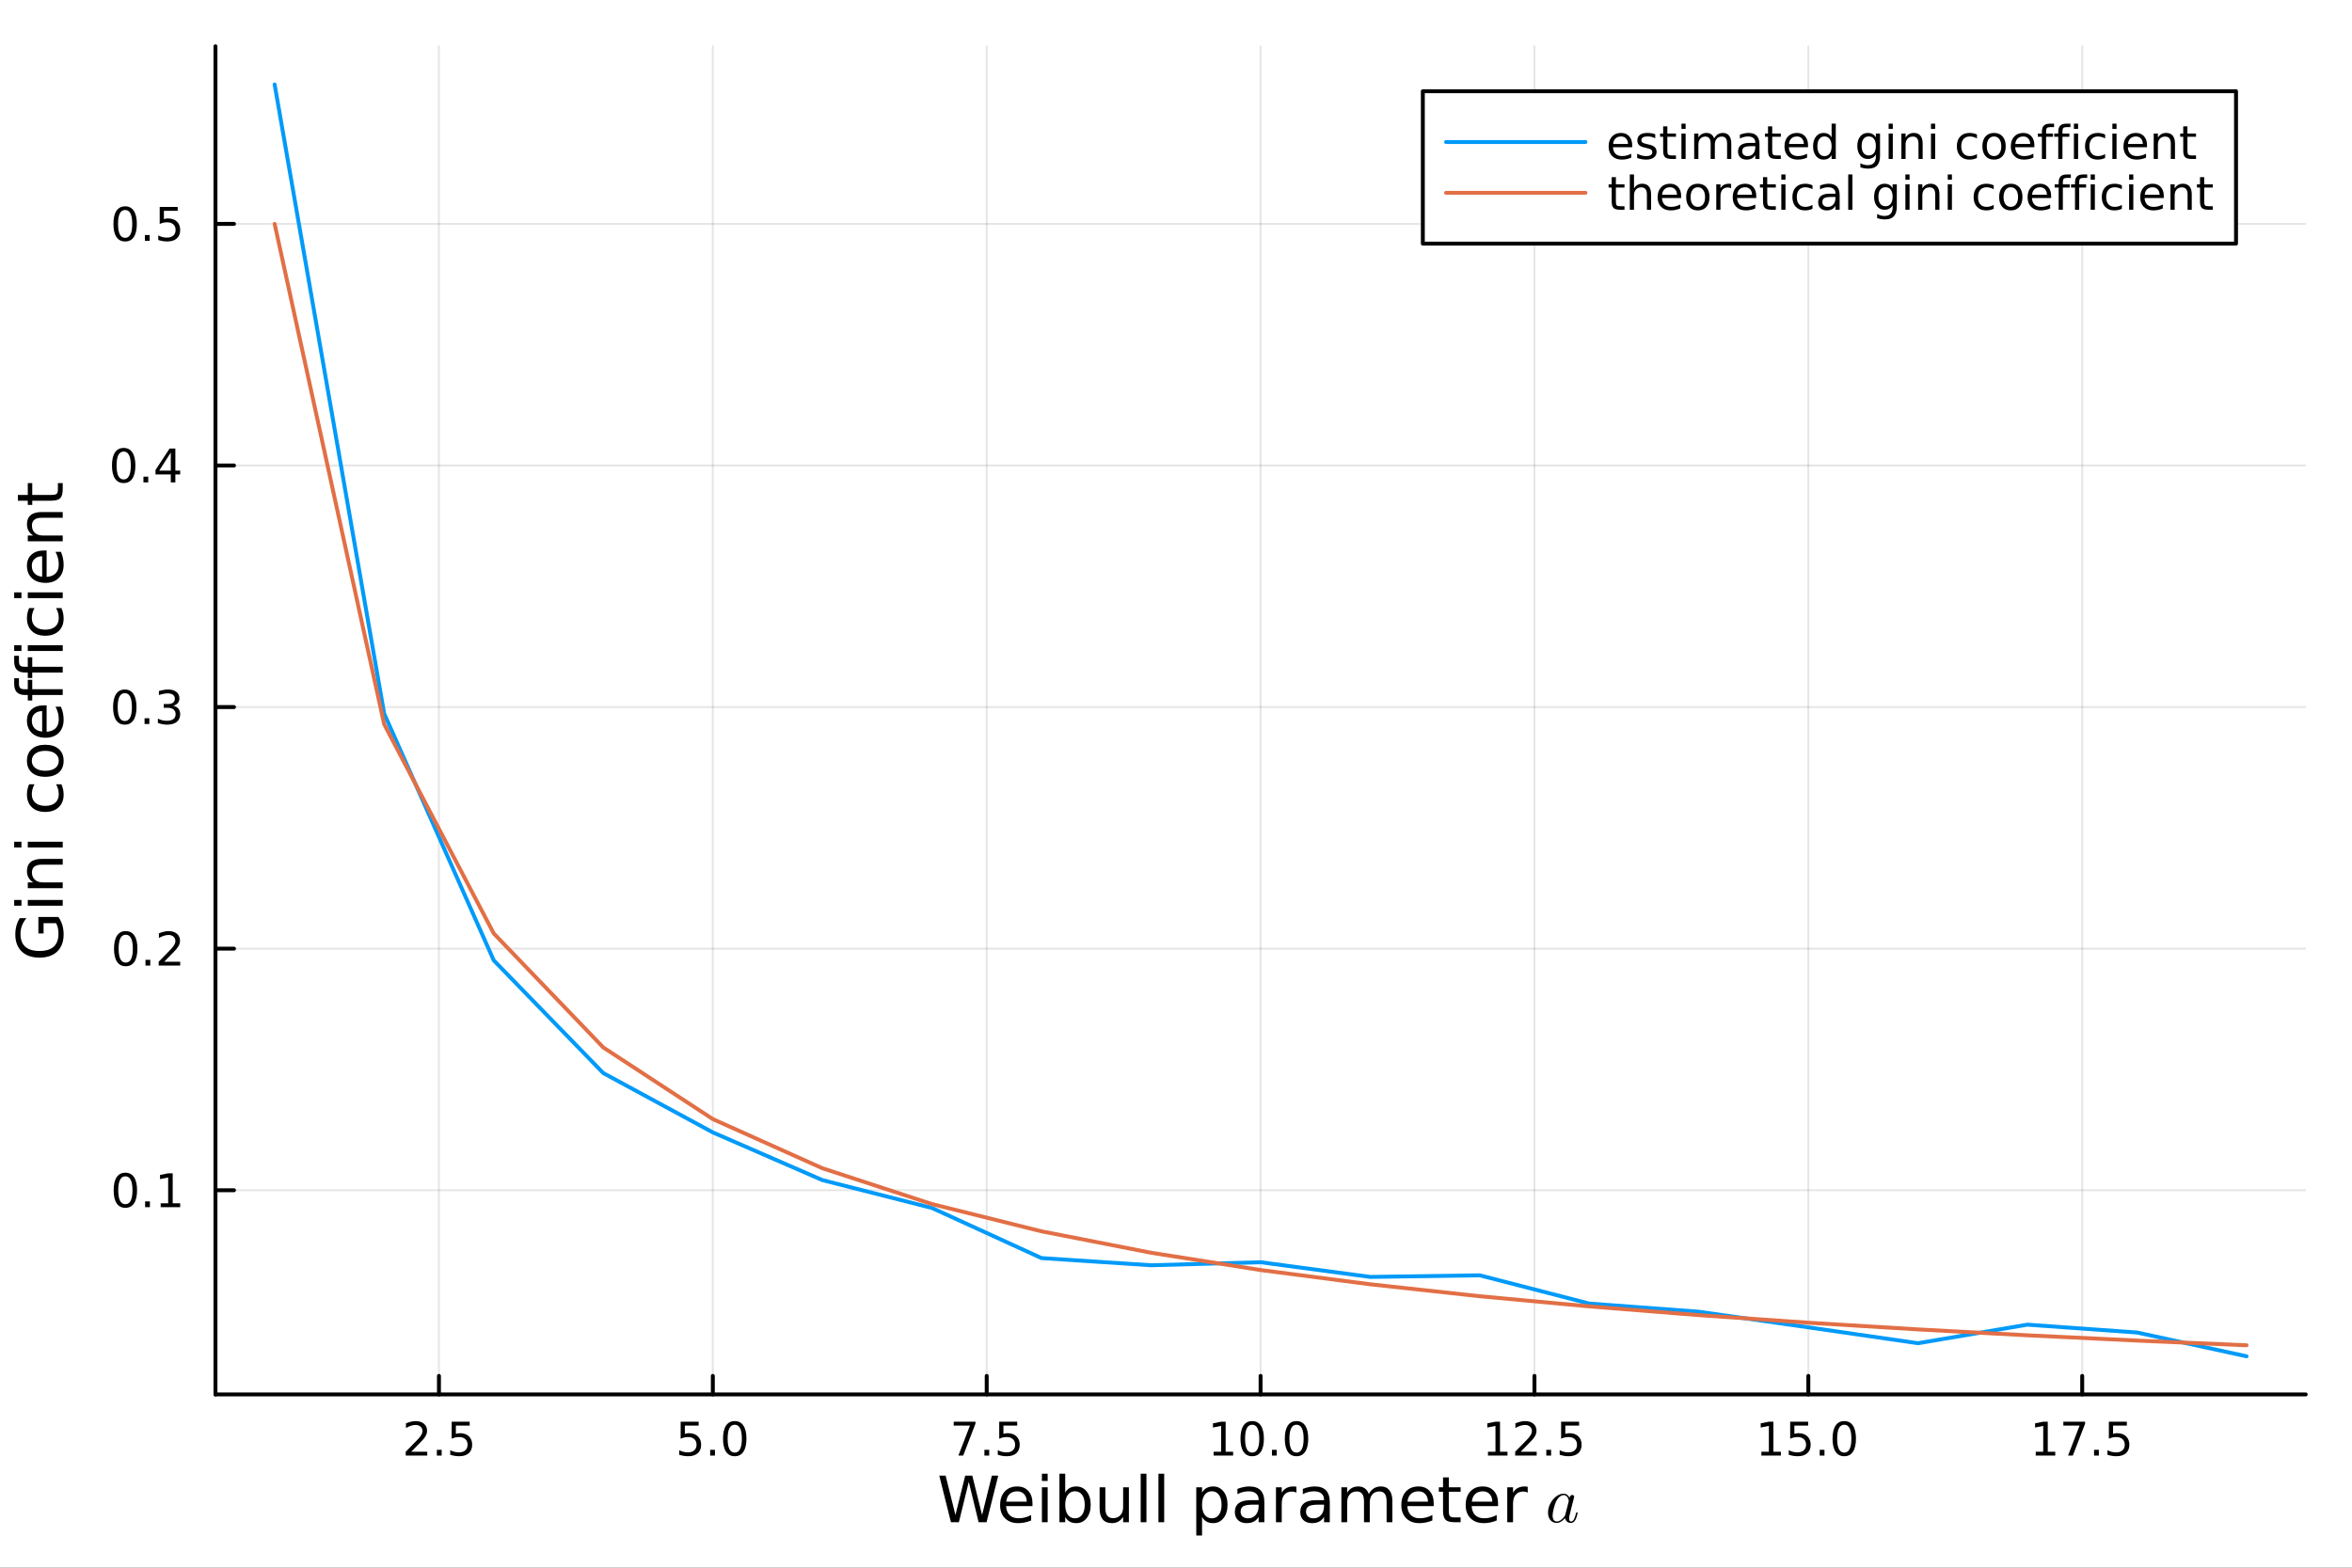 <?xml version="1.0" encoding="utf-8"?>
<svg xmlns="http://www.w3.org/2000/svg" xmlns:xlink="http://www.w3.org/1999/xlink" width="600" height="400" viewBox="0 0 2400 1600">
<rect x="0" y="0" width="2400" height="1600" fill="#333333" stroke="none"/>
<defs>
  <clipPath id="clip510">
    <rect x="0" y="0" width="2400" height="1600"/>
  </clipPath>
</defs>
<path clip-path="url(#clip510)" d="
M0 1600 L2400 1600 L2400 0 L0 0  Z
  " fill="#ffffff" fill-rule="evenodd" fill-opacity="1"/>
<defs>
  <clipPath id="clip511">
    <rect x="480" y="0" width="1681" height="1600"/>
  </clipPath>
</defs>
<defs>
  <clipPath id="clip512">
    <rect x="186" y="47" width="2167" height="1440"/>
  </clipPath>
</defs>
<path clip-path="url(#clip510)" d="
M219.866 1423.18 L2352.76 1423.18 L2352.76 47.244 L219.866 47.244  Z
  " fill="#ffffff" fill-rule="evenodd" fill-opacity="1"/>
<defs>
  <clipPath id="clip513">
    <rect x="219" y="47" width="2134" height="1377"/>
  </clipPath>
</defs>
<polyline clip-path="url(#clip513)" style="stroke:#000000; stroke-linecap:round; stroke-linejoin:round; stroke-width:2; stroke-opacity:0.1; fill:none" points="
  447.911,1423.18 447.911,47.244 
  "/>
<polyline clip-path="url(#clip513)" style="stroke:#000000; stroke-linecap:round; stroke-linejoin:round; stroke-width:2; stroke-opacity:0.1; fill:none" points="
  727.378,1423.18 727.378,47.244 
  "/>
<polyline clip-path="url(#clip513)" style="stroke:#000000; stroke-linecap:round; stroke-linejoin:round; stroke-width:2; stroke-opacity:0.1; fill:none" points="
  1006.84,1423.18 1006.84,47.244 
  "/>
<polyline clip-path="url(#clip513)" style="stroke:#000000; stroke-linecap:round; stroke-linejoin:round; stroke-width:2; stroke-opacity:0.1; fill:none" points="
  1286.31,1423.18 1286.31,47.244 
  "/>
<polyline clip-path="url(#clip513)" style="stroke:#000000; stroke-linecap:round; stroke-linejoin:round; stroke-width:2; stroke-opacity:0.1; fill:none" points="
  1565.78,1423.18 1565.78,47.244 
  "/>
<polyline clip-path="url(#clip513)" style="stroke:#000000; stroke-linecap:round; stroke-linejoin:round; stroke-width:2; stroke-opacity:0.1; fill:none" points="
  1845.24,1423.18 1845.24,47.244 
  "/>
<polyline clip-path="url(#clip513)" style="stroke:#000000; stroke-linecap:round; stroke-linejoin:round; stroke-width:2; stroke-opacity:0.1; fill:none" points="
  2124.71,1423.18 2124.71,47.244 
  "/>
<polyline clip-path="url(#clip510)" style="stroke:#000000; stroke-linecap:round; stroke-linejoin:round; stroke-width:4; stroke-opacity:1; fill:none" points="
  219.866,1423.18 2352.76,1423.18 
  "/>
<polyline clip-path="url(#clip510)" style="stroke:#000000; stroke-linecap:round; stroke-linejoin:round; stroke-width:4; stroke-opacity:1; fill:none" points="
  447.911,1423.18 447.911,1404.28 
  "/>
<polyline clip-path="url(#clip510)" style="stroke:#000000; stroke-linecap:round; stroke-linejoin:round; stroke-width:4; stroke-opacity:1; fill:none" points="
  727.378,1423.18 727.378,1404.28 
  "/>
<polyline clip-path="url(#clip510)" style="stroke:#000000; stroke-linecap:round; stroke-linejoin:round; stroke-width:4; stroke-opacity:1; fill:none" points="
  1006.84,1423.18 1006.84,1404.28 
  "/>
<polyline clip-path="url(#clip510)" style="stroke:#000000; stroke-linecap:round; stroke-linejoin:round; stroke-width:4; stroke-opacity:1; fill:none" points="
  1286.31,1423.18 1286.31,1404.28 
  "/>
<polyline clip-path="url(#clip510)" style="stroke:#000000; stroke-linecap:round; stroke-linejoin:round; stroke-width:4; stroke-opacity:1; fill:none" points="
  1565.78,1423.18 1565.78,1404.28 
  "/>
<polyline clip-path="url(#clip510)" style="stroke:#000000; stroke-linecap:round; stroke-linejoin:round; stroke-width:4; stroke-opacity:1; fill:none" points="
  1845.24,1423.18 1845.24,1404.28 
  "/>
<polyline clip-path="url(#clip510)" style="stroke:#000000; stroke-linecap:round; stroke-linejoin:round; stroke-width:4; stroke-opacity:1; fill:none" points="
  2124.71,1423.18 2124.71,1404.28 
  "/>
<path clip-path="url(#clip510)" d="M419.647 1481.64 L435.967 1481.64 L435.967 1485.58 L414.022 1485.58 L414.022 1481.64 Q416.684 1478.89 421.268 1474.26 Q425.874 1469.61 427.055 1468.27 Q429.3 1465.74 430.18 1464.01 Q431.082 1462.25 431.082 1460.56 Q431.082 1457.8 429.138 1456.07 Q427.217 1454.33 424.115 1454.33 Q421.916 1454.33 419.462 1455.09 Q417.032 1455.86 414.254 1457.41 L414.254 1452.69 Q417.078 1451.55 419.532 1450.97 Q421.985 1450.39 424.022 1450.39 Q429.393 1450.39 432.587 1453.08 Q435.782 1455.77 435.782 1460.26 Q435.782 1462.39 434.971 1464.31 Q434.184 1466.2 432.078 1468.8 Q431.499 1469.47 428.397 1472.69 Q425.295 1475.88 419.647 1481.64 Z" fill="#000000" fill-rule="evenodd" fill-opacity="1" /><path clip-path="url(#clip510)" d="M445.781 1479.7 L450.666 1479.7 L450.666 1485.58 L445.781 1485.58 L445.781 1479.7 Z" fill="#000000" fill-rule="evenodd" fill-opacity="1" /><path clip-path="url(#clip510)" d="M460.897 1451.02 L479.253 1451.02 L479.253 1454.96 L465.179 1454.96 L465.179 1463.43 Q466.198 1463.08 467.217 1462.92 Q468.235 1462.73 469.254 1462.73 Q475.041 1462.73 478.42 1465.9 Q481.8 1469.08 481.8 1474.49 Q481.8 1480.07 478.328 1483.17 Q474.855 1486.25 468.536 1486.25 Q466.36 1486.25 464.092 1485.88 Q461.846 1485.51 459.439 1484.77 L459.439 1480.07 Q461.522 1481.2 463.744 1481.76 Q465.967 1482.32 468.443 1482.32 Q472.448 1482.32 474.786 1480.21 Q477.124 1478.1 477.124 1474.49 Q477.124 1470.88 474.786 1468.77 Q472.448 1466.67 468.443 1466.67 Q466.568 1466.67 464.693 1467.08 Q462.842 1467.5 460.897 1468.38 L460.897 1451.02 Z" fill="#000000" fill-rule="evenodd" fill-opacity="1" /><path clip-path="url(#clip510)" d="M694.542 1451.02 L712.899 1451.02 L712.899 1454.96 L698.825 1454.96 L698.825 1463.43 Q699.843 1463.08 700.862 1462.92 Q701.88 1462.73 702.899 1462.73 Q708.686 1462.73 712.065 1465.9 Q715.445 1469.08 715.445 1474.49 Q715.445 1480.07 711.973 1483.17 Q708.501 1486.25 702.181 1486.25 Q700.005 1486.25 697.737 1485.88 Q695.491 1485.51 693.084 1484.77 L693.084 1480.07 Q695.167 1481.2 697.389 1481.76 Q699.612 1482.32 702.089 1482.32 Q706.093 1482.32 708.431 1480.21 Q710.769 1478.1 710.769 1474.49 Q710.769 1470.88 708.431 1468.77 Q706.093 1466.67 702.089 1466.67 Q700.214 1466.67 698.339 1467.08 Q696.487 1467.5 694.542 1468.38 L694.542 1451.02 Z" fill="#000000" fill-rule="evenodd" fill-opacity="1" /><path clip-path="url(#clip510)" d="M724.658 1479.7 L729.542 1479.7 L729.542 1485.58 L724.658 1485.58 L724.658 1479.7 Z" fill="#000000" fill-rule="evenodd" fill-opacity="1" /><path clip-path="url(#clip510)" d="M749.727 1454.1 Q746.116 1454.1 744.287 1457.66 Q742.482 1461.2 742.482 1468.33 Q742.482 1475.44 744.287 1479.01 Q746.116 1482.55 749.727 1482.55 Q753.361 1482.55 755.167 1479.01 Q756.996 1475.44 756.996 1468.33 Q756.996 1461.2 755.167 1457.66 Q753.361 1454.1 749.727 1454.1 M749.727 1450.39 Q755.537 1450.39 758.593 1455 Q761.672 1459.58 761.672 1468.33 Q761.672 1477.06 758.593 1481.67 Q755.537 1486.25 749.727 1486.25 Q743.917 1486.25 740.838 1481.67 Q737.783 1477.06 737.783 1468.33 Q737.783 1459.58 740.838 1455 Q743.917 1450.39 749.727 1450.39 Z" fill="#000000" fill-rule="evenodd" fill-opacity="1" /><path clip-path="url(#clip510)" d="M973.164 1451.02 L995.386 1451.02 L995.386 1453.01 L982.84 1485.58 L977.956 1485.58 L989.761 1454.96 L973.164 1454.96 L973.164 1451.02 Z" fill="#000000" fill-rule="evenodd" fill-opacity="1" /><path clip-path="url(#clip510)" d="M1004.51 1479.7 L1009.39 1479.7 L1009.39 1485.58 L1004.51 1485.58 L1004.51 1479.7 Z" fill="#000000" fill-rule="evenodd" fill-opacity="1" /><path clip-path="url(#clip510)" d="M1019.62 1451.02 L1037.98 1451.02 L1037.98 1454.96 L1023.9 1454.96 L1023.9 1463.43 Q1024.92 1463.08 1025.94 1462.92 Q1026.96 1462.73 1027.98 1462.73 Q1033.77 1462.73 1037.15 1465.9 Q1040.52 1469.08 1040.52 1474.49 Q1040.52 1480.07 1037.05 1483.17 Q1033.58 1486.25 1027.26 1486.25 Q1025.09 1486.25 1022.82 1485.88 Q1020.57 1485.51 1018.16 1484.77 L1018.16 1480.07 Q1020.25 1481.2 1022.47 1481.76 Q1024.69 1482.32 1027.17 1482.32 Q1031.17 1482.32 1033.51 1480.21 Q1035.85 1478.1 1035.85 1474.49 Q1035.85 1470.88 1033.51 1468.77 Q1031.17 1466.67 1027.17 1466.67 Q1025.29 1466.67 1023.42 1467.08 Q1021.57 1467.5 1019.62 1468.38 L1019.62 1451.02 Z" fill="#000000" fill-rule="evenodd" fill-opacity="1" /><path clip-path="url(#clip510)" d="M1238.38 1481.64 L1246.02 1481.64 L1246.02 1455.28 L1237.71 1456.95 L1237.71 1452.69 L1245.98 1451.02 L1250.65 1451.02 L1250.65 1481.64 L1258.29 1481.64 L1258.29 1485.58 L1238.38 1485.58 L1238.38 1481.64 Z" fill="#000000" fill-rule="evenodd" fill-opacity="1" /><path clip-path="url(#clip510)" d="M1277.73 1454.1 Q1274.12 1454.1 1272.29 1457.66 Q1270.49 1461.2 1270.49 1468.33 Q1270.49 1475.44 1272.29 1479.01 Q1274.12 1482.55 1277.73 1482.55 Q1281.37 1482.55 1283.17 1479.01 Q1285 1475.44 1285 1468.33 Q1285 1461.2 1283.17 1457.66 Q1281.37 1454.1 1277.73 1454.1 M1277.73 1450.39 Q1283.54 1450.39 1286.6 1455 Q1289.68 1459.58 1289.68 1468.33 Q1289.68 1477.06 1286.6 1481.67 Q1283.54 1486.25 1277.73 1486.25 Q1271.92 1486.25 1268.85 1481.67 Q1265.79 1477.06 1265.79 1468.33 Q1265.79 1459.58 1268.85 1455 Q1271.92 1450.39 1277.73 1450.39 Z" fill="#000000" fill-rule="evenodd" fill-opacity="1" /><path clip-path="url(#clip510)" d="M1297.9 1479.7 L1302.78 1479.7 L1302.78 1485.58 L1297.9 1485.58 L1297.9 1479.7 Z" fill="#000000" fill-rule="evenodd" fill-opacity="1" /><path clip-path="url(#clip510)" d="M1322.97 1454.1 Q1319.35 1454.1 1317.53 1457.66 Q1315.72 1461.2 1315.72 1468.33 Q1315.72 1475.44 1317.53 1479.01 Q1319.35 1482.55 1322.97 1482.55 Q1326.6 1482.55 1328.41 1479.01 Q1330.23 1475.44 1330.23 1468.33 Q1330.23 1461.2 1328.41 1457.66 Q1326.6 1454.1 1322.97 1454.1 M1322.97 1450.39 Q1328.78 1450.39 1331.83 1455 Q1334.91 1459.58 1334.91 1468.33 Q1334.91 1477.06 1331.83 1481.67 Q1328.78 1486.25 1322.97 1486.25 Q1317.16 1486.25 1314.08 1481.67 Q1311.02 1477.06 1311.02 1468.33 Q1311.02 1459.58 1314.08 1455 Q1317.16 1450.39 1322.97 1450.39 Z" fill="#000000" fill-rule="evenodd" fill-opacity="1" /><path clip-path="url(#clip510)" d="M1518.35 1481.64 L1525.99 1481.64 L1525.99 1455.28 L1517.68 1456.95 L1517.68 1452.69 L1525.94 1451.02 L1530.62 1451.02 L1530.62 1481.64 L1538.25 1481.64 L1538.25 1485.58 L1518.35 1485.58 L1518.35 1481.64 Z" fill="#000000" fill-rule="evenodd" fill-opacity="1" /><path clip-path="url(#clip510)" d="M1551.73 1481.64 L1568.05 1481.64 L1568.05 1485.58 L1546.1 1485.58 L1546.1 1481.64 Q1548.76 1478.89 1553.35 1474.26 Q1557.95 1469.61 1559.13 1468.27 Q1561.38 1465.74 1562.26 1464.01 Q1563.16 1462.25 1563.16 1460.56 Q1563.16 1457.8 1561.22 1456.07 Q1559.3 1454.33 1556.19 1454.33 Q1554 1454.33 1551.54 1455.09 Q1549.11 1455.86 1546.33 1457.41 L1546.33 1452.69 Q1549.16 1451.55 1551.61 1450.97 Q1554.06 1450.39 1556.1 1450.39 Q1561.47 1450.39 1564.67 1453.08 Q1567.86 1455.77 1567.86 1460.26 Q1567.86 1462.39 1567.05 1464.31 Q1566.26 1466.2 1564.16 1468.8 Q1563.58 1469.47 1560.48 1472.69 Q1557.38 1475.88 1551.73 1481.64 Z" fill="#000000" fill-rule="evenodd" fill-opacity="1" /><path clip-path="url(#clip510)" d="M1577.86 1479.7 L1582.75 1479.7 L1582.75 1485.58 L1577.86 1485.58 L1577.86 1479.7 Z" fill="#000000" fill-rule="evenodd" fill-opacity="1" /><path clip-path="url(#clip510)" d="M1592.98 1451.02 L1611.33 1451.02 L1611.33 1454.96 L1597.26 1454.96 L1597.26 1463.43 Q1598.28 1463.08 1599.3 1462.92 Q1600.31 1462.73 1601.33 1462.73 Q1607.12 1462.73 1610.5 1465.9 Q1613.88 1469.08 1613.88 1474.49 Q1613.88 1480.07 1610.41 1483.17 Q1606.93 1486.25 1600.62 1486.25 Q1598.44 1486.25 1596.17 1485.88 Q1593.93 1485.51 1591.52 1484.77 L1591.52 1480.07 Q1593.6 1481.2 1595.82 1481.76 Q1598.05 1482.32 1600.52 1482.32 Q1604.53 1482.32 1606.87 1480.21 Q1609.2 1478.1 1609.2 1474.49 Q1609.2 1470.88 1606.87 1468.77 Q1604.53 1466.67 1600.52 1466.67 Q1598.65 1466.67 1596.77 1467.08 Q1594.92 1467.5 1592.98 1468.38 L1592.98 1451.02 Z" fill="#000000" fill-rule="evenodd" fill-opacity="1" /><path clip-path="url(#clip510)" d="M1797.32 1481.64 L1804.96 1481.64 L1804.96 1455.28 L1796.65 1456.95 L1796.65 1452.69 L1804.91 1451.02 L1809.58 1451.02 L1809.58 1481.64 L1817.22 1481.64 L1817.22 1485.58 L1797.32 1485.58 L1797.32 1481.64 Z" fill="#000000" fill-rule="evenodd" fill-opacity="1" /><path clip-path="url(#clip510)" d="M1826.71 1451.02 L1845.07 1451.02 L1845.07 1454.96 L1831 1454.96 L1831 1463.43 Q1832.02 1463.08 1833.03 1462.92 Q1834.05 1462.73 1835.07 1462.73 Q1840.86 1462.73 1844.24 1465.9 Q1847.62 1469.08 1847.62 1474.49 Q1847.62 1480.07 1844.14 1483.17 Q1840.67 1486.25 1834.35 1486.25 Q1832.18 1486.25 1829.91 1485.88 Q1827.66 1485.51 1825.26 1484.77 L1825.26 1480.07 Q1827.34 1481.2 1829.56 1481.76 Q1831.78 1482.32 1834.26 1482.32 Q1838.27 1482.32 1840.6 1480.21 Q1842.94 1478.1 1842.94 1474.49 Q1842.94 1470.88 1840.6 1468.77 Q1838.27 1466.67 1834.26 1466.67 Q1832.39 1466.67 1830.51 1467.08 Q1828.66 1467.5 1826.71 1468.38 L1826.71 1451.02 Z" fill="#000000" fill-rule="evenodd" fill-opacity="1" /><path clip-path="url(#clip510)" d="M1856.83 1479.7 L1861.71 1479.7 L1861.71 1485.58 L1856.83 1485.58 L1856.83 1479.7 Z" fill="#000000" fill-rule="evenodd" fill-opacity="1" /><path clip-path="url(#clip510)" d="M1881.9 1454.1 Q1878.29 1454.1 1876.46 1457.66 Q1874.65 1461.2 1874.65 1468.33 Q1874.65 1475.44 1876.46 1479.01 Q1878.29 1482.55 1881.9 1482.55 Q1885.53 1482.55 1887.34 1479.01 Q1889.17 1475.44 1889.17 1468.33 Q1889.17 1461.2 1887.34 1457.66 Q1885.53 1454.1 1881.9 1454.1 M1881.9 1450.39 Q1887.71 1450.39 1890.77 1455 Q1893.84 1459.58 1893.84 1468.33 Q1893.84 1477.06 1890.77 1481.67 Q1887.71 1486.25 1881.9 1486.25 Q1876.09 1486.25 1873.01 1481.67 Q1869.95 1477.06 1869.95 1468.33 Q1869.95 1459.58 1873.01 1455 Q1876.09 1450.39 1881.9 1450.39 Z" fill="#000000" fill-rule="evenodd" fill-opacity="1" /><path clip-path="url(#clip510)" d="M2077.28 1481.64 L2084.92 1481.64 L2084.92 1455.28 L2076.61 1456.95 L2076.61 1452.69 L2084.87 1451.02 L2089.55 1451.02 L2089.55 1481.64 L2097.19 1481.64 L2097.19 1485.58 L2077.28 1485.58 L2077.28 1481.64 Z" fill="#000000" fill-rule="evenodd" fill-opacity="1" /><path clip-path="url(#clip510)" d="M2105.45 1451.02 L2127.67 1451.02 L2127.67 1453.01 L2115.13 1485.58 L2110.24 1485.58 L2122.05 1454.96 L2105.45 1454.96 L2105.45 1451.02 Z" fill="#000000" fill-rule="evenodd" fill-opacity="1" /><path clip-path="url(#clip510)" d="M2136.79 1479.7 L2141.68 1479.7 L2141.68 1485.58 L2136.79 1485.58 L2136.79 1479.7 Z" fill="#000000" fill-rule="evenodd" fill-opacity="1" /><path clip-path="url(#clip510)" d="M2151.91 1451.02 L2170.27 1451.02 L2170.27 1454.96 L2156.19 1454.96 L2156.19 1463.43 Q2157.21 1463.08 2158.23 1462.92 Q2159.25 1462.73 2160.27 1462.73 Q2166.05 1462.73 2169.43 1465.9 Q2172.81 1469.08 2172.81 1474.49 Q2172.81 1480.07 2169.34 1483.17 Q2165.87 1486.25 2159.55 1486.25 Q2157.37 1486.25 2155.1 1485.88 Q2152.86 1485.51 2150.45 1484.77 L2150.45 1480.07 Q2152.54 1481.2 2154.76 1481.76 Q2156.98 1482.32 2159.46 1482.32 Q2163.46 1482.32 2165.8 1480.21 Q2168.14 1478.1 2168.14 1474.49 Q2168.14 1470.88 2165.8 1468.77 Q2163.46 1466.67 2159.46 1466.67 Q2157.58 1466.67 2155.71 1467.08 Q2153.85 1467.5 2151.91 1468.38 L2151.91 1451.02 Z" fill="#000000" fill-rule="evenodd" fill-opacity="1" /><path clip-path="url(#clip510)" d="M958.455 1506.08 L964.948 1506.08 L974.942 1546.25 L984.905 1506.08 L992.13 1506.08 L1002.12 1546.25 L1012.09 1506.08 L1018.61 1506.08 L1006.68 1553.6 L998.591 1553.6 L988.565 1512.35 L978.444 1553.6 L970.359 1553.6 L958.455 1506.08 Z" fill="#000000" fill-rule="evenodd" fill-opacity="1" /><path clip-path="url(#clip510)" d="M1053.56 1534.31 L1053.56 1537.18 L1026.63 1537.18 Q1027.01 1543.23 1030.26 1546.41 Q1033.54 1549.56 1039.36 1549.56 Q1042.74 1549.56 1045.89 1548.73 Q1049.07 1547.9 1052.19 1546.25 L1052.19 1551.79 Q1049.04 1553.12 1045.73 1553.82 Q1042.42 1554.53 1039.01 1554.53 Q1030.48 1554.53 1025.49 1549.56 Q1020.52 1544.59 1020.52 1536.13 Q1020.52 1527.38 1025.23 1522.25 Q1029.97 1517.09 1037.99 1517.09 Q1045.19 1517.09 1049.36 1521.74 Q1053.56 1526.36 1053.56 1534.31 M1047.7 1532.6 Q1047.64 1527.79 1045 1524.92 Q1042.39 1522.06 1038.06 1522.06 Q1033.16 1522.06 1030.2 1524.83 Q1027.27 1527.6 1026.82 1532.63 L1047.7 1532.6 Z" fill="#000000" fill-rule="evenodd" fill-opacity="1" /><path clip-path="url(#clip510)" d="M1063.17 1517.95 L1069.03 1517.95 L1069.03 1553.6 L1063.17 1553.6 L1063.17 1517.95 M1063.17 1504.08 L1069.03 1504.08 L1069.03 1511.49 L1063.17 1511.49 L1063.17 1504.08 Z" fill="#000000" fill-rule="evenodd" fill-opacity="1" /><path clip-path="url(#clip510)" d="M1106.87 1535.81 Q1106.87 1529.35 1104.2 1525.69 Q1101.56 1522 1096.91 1522 Q1092.26 1522 1089.59 1525.69 Q1086.95 1529.35 1086.95 1535.81 Q1086.95 1542.27 1089.59 1545.96 Q1092.26 1549.62 1096.91 1549.62 Q1101.56 1549.62 1104.2 1545.96 Q1106.87 1542.27 1106.87 1535.81 M1086.95 1523.37 Q1088.79 1520.18 1091.59 1518.65 Q1094.43 1517.09 1098.34 1517.09 Q1104.83 1517.09 1108.88 1522.25 Q1112.95 1527.41 1112.95 1535.81 Q1112.95 1544.21 1108.88 1549.37 Q1104.83 1554.53 1098.34 1554.53 Q1094.43 1554.53 1091.59 1553 Q1088.79 1551.44 1086.95 1548.25 L1086.95 1553.6 L1081.06 1553.6 L1081.06 1504.08 L1086.95 1504.08 L1086.95 1523.37 Z" fill="#000000" fill-rule="evenodd" fill-opacity="1" /><path clip-path="url(#clip510)" d="M1122.05 1539.53 L1122.05 1517.95 L1127.91 1517.95 L1127.91 1539.31 Q1127.91 1544.37 1129.88 1546.92 Q1131.86 1549.43 1135.8 1549.43 Q1140.55 1549.43 1143.28 1546.41 Q1146.05 1543.39 1146.05 1538.17 L1146.05 1517.95 L1151.91 1517.95 L1151.91 1553.6 L1146.05 1553.6 L1146.05 1548.13 Q1143.92 1551.37 1141.09 1552.97 Q1138.29 1554.53 1134.56 1554.53 Q1128.42 1554.53 1125.24 1550.71 Q1122.05 1546.89 1122.05 1539.53 M1136.79 1517.09 L1136.79 1517.09 Z" fill="#000000" fill-rule="evenodd" fill-opacity="1" /><path clip-path="url(#clip510)" d="M1163.97 1504.08 L1169.83 1504.08 L1169.83 1553.6 L1163.97 1553.6 L1163.97 1504.08 Z" fill="#000000" fill-rule="evenodd" fill-opacity="1" /><path clip-path="url(#clip510)" d="M1182.08 1504.08 L1187.94 1504.08 L1187.94 1553.6 L1182.08 1553.6 L1182.08 1504.08 Z" fill="#000000" fill-rule="evenodd" fill-opacity="1" /><path clip-path="url(#clip510)" d="M1226.58 1548.25 L1226.58 1567.16 L1220.69 1567.16 L1220.69 1517.95 L1226.58 1517.95 L1226.58 1523.37 Q1228.42 1520.18 1231.23 1518.65 Q1234.06 1517.09 1237.97 1517.09 Q1244.47 1517.09 1248.51 1522.25 Q1252.58 1527.41 1252.58 1535.81 Q1252.58 1544.21 1248.51 1549.37 Q1244.47 1554.53 1237.97 1554.53 Q1234.06 1554.53 1231.23 1553 Q1228.42 1551.44 1226.58 1548.25 M1246.5 1535.81 Q1246.5 1529.35 1243.83 1525.69 Q1241.19 1522 1236.54 1522 Q1231.89 1522 1229.22 1525.69 Q1226.58 1529.35 1226.58 1535.81 Q1226.58 1542.27 1229.22 1545.96 Q1231.89 1549.62 1236.54 1549.62 Q1241.19 1549.62 1243.83 1545.96 Q1246.5 1542.27 1246.5 1535.81 Z" fill="#000000" fill-rule="evenodd" fill-opacity="1" /><path clip-path="url(#clip510)" d="M1278.49 1535.68 Q1271.39 1535.68 1268.66 1537.31 Q1265.92 1538.93 1265.92 1542.84 Q1265.92 1545.96 1267.96 1547.81 Q1270.02 1549.62 1273.56 1549.62 Q1278.43 1549.62 1281.36 1546.19 Q1284.32 1542.72 1284.32 1536.99 L1284.32 1535.68 L1278.49 1535.68 M1290.17 1533.26 L1290.17 1553.6 L1284.32 1553.6 L1284.32 1548.19 Q1282.31 1551.44 1279.32 1553 Q1276.33 1554.53 1272 1554.53 Q1266.52 1554.53 1263.28 1551.47 Q1260.06 1548.38 1260.06 1543.23 Q1260.06 1537.21 1264.07 1534.15 Q1268.12 1531.1 1276.1 1531.1 L1284.32 1531.1 L1284.32 1530.53 Q1284.32 1526.48 1281.64 1524.29 Q1279 1522.06 1274.19 1522.06 Q1271.14 1522.06 1268.24 1522.79 Q1265.35 1523.52 1262.67 1524.99 L1262.67 1519.58 Q1265.89 1518.34 1268.91 1517.73 Q1271.93 1517.09 1274.8 1517.09 Q1282.53 1517.09 1286.35 1521.11 Q1290.17 1525.12 1290.17 1533.26 Z" fill="#000000" fill-rule="evenodd" fill-opacity="1" /><path clip-path="url(#clip510)" d="M1322.89 1523.43 Q1321.91 1522.86 1320.73 1522.6 Q1319.58 1522.31 1318.18 1522.31 Q1313.22 1522.31 1310.54 1525.56 Q1307.9 1528.78 1307.9 1534.82 L1307.9 1553.6 L1302.01 1553.6 L1302.01 1517.95 L1307.9 1517.95 L1307.9 1523.49 Q1309.75 1520.25 1312.71 1518.69 Q1315.67 1517.09 1319.9 1517.09 Q1320.5 1517.09 1321.24 1517.19 Q1321.97 1517.25 1322.86 1517.41 L1322.89 1523.43 Z" fill="#000000" fill-rule="evenodd" fill-opacity="1" /><path clip-path="url(#clip510)" d="M1345.24 1535.68 Q1338.14 1535.68 1335.4 1537.31 Q1332.66 1538.93 1332.66 1542.84 Q1332.66 1545.96 1334.7 1547.81 Q1336.77 1549.62 1340.3 1549.62 Q1345.17 1549.62 1348.1 1546.19 Q1351.06 1542.72 1351.06 1536.99 L1351.06 1535.68 L1345.24 1535.68 M1356.92 1533.26 L1356.92 1553.6 L1351.06 1553.6 L1351.06 1548.19 Q1349.05 1551.44 1346.06 1553 Q1343.07 1554.53 1338.74 1554.53 Q1333.27 1554.53 1330.02 1551.47 Q1326.81 1548.38 1326.81 1543.23 Q1326.81 1537.21 1330.82 1534.15 Q1334.86 1531.1 1342.85 1531.1 L1351.06 1531.1 L1351.06 1530.53 Q1351.06 1526.48 1348.39 1524.29 Q1345.74 1522.06 1340.94 1522.06 Q1337.88 1522.06 1334.99 1522.79 Q1332.09 1523.52 1329.42 1524.99 L1329.42 1519.58 Q1332.63 1518.34 1335.66 1517.73 Q1338.68 1517.09 1341.54 1517.09 Q1349.28 1517.09 1353.1 1521.11 Q1356.92 1525.12 1356.92 1533.26 Z" fill="#000000" fill-rule="evenodd" fill-opacity="1" /><path clip-path="url(#clip510)" d="M1396.73 1524.8 Q1398.93 1520.85 1401.99 1518.97 Q1405.04 1517.09 1409.18 1517.09 Q1414.75 1517.09 1417.77 1521.01 Q1420.8 1524.89 1420.8 1532.09 L1420.8 1553.6 L1414.91 1553.6 L1414.91 1532.28 Q1414.91 1527.15 1413.09 1524.67 Q1411.28 1522.19 1407.56 1522.19 Q1403 1522.19 1400.36 1525.21 Q1397.72 1528.23 1397.72 1533.45 L1397.72 1553.6 L1391.83 1553.6 L1391.83 1532.28 Q1391.83 1527.12 1390.02 1524.67 Q1388.2 1522.19 1384.42 1522.19 Q1379.93 1522.19 1377.29 1525.24 Q1374.65 1528.27 1374.65 1533.45 L1374.65 1553.6 L1368.76 1553.6 L1368.76 1517.95 L1374.65 1517.95 L1374.65 1523.49 Q1376.65 1520.21 1379.45 1518.65 Q1382.25 1517.09 1386.1 1517.09 Q1389.99 1517.09 1392.69 1519.07 Q1395.43 1521.04 1396.73 1524.8 Z" fill="#000000" fill-rule="evenodd" fill-opacity="1" /><path clip-path="url(#clip510)" d="M1462.97 1534.31 L1462.97 1537.18 L1436.04 1537.18 Q1436.42 1543.23 1439.67 1546.41 Q1442.95 1549.56 1448.77 1549.56 Q1452.15 1549.56 1455.3 1548.73 Q1458.48 1547.9 1461.6 1546.25 L1461.6 1551.79 Q1458.45 1553.12 1455.14 1553.82 Q1451.83 1554.53 1448.42 1554.53 Q1439.89 1554.53 1434.9 1549.56 Q1429.93 1544.59 1429.93 1536.13 Q1429.93 1527.38 1434.64 1522.25 Q1439.38 1517.09 1447.41 1517.09 Q1454.6 1517.09 1458.77 1521.74 Q1462.97 1526.36 1462.97 1534.31 M1457.11 1532.6 Q1457.05 1527.79 1454.41 1524.92 Q1451.8 1522.06 1447.47 1522.06 Q1442.57 1522.06 1439.61 1524.83 Q1436.68 1527.6 1436.23 1532.63 L1457.11 1532.6 Z" fill="#000000" fill-rule="evenodd" fill-opacity="1" /><path clip-path="url(#clip510)" d="M1478.37 1507.83 L1478.37 1517.95 L1490.44 1517.95 L1490.44 1522.51 L1478.37 1522.51 L1478.37 1541.86 Q1478.37 1546.22 1479.55 1547.46 Q1480.76 1548.7 1484.42 1548.7 L1490.44 1548.7 L1490.44 1553.6 L1484.42 1553.6 Q1477.64 1553.6 1475.06 1551.09 Q1472.49 1548.54 1472.49 1541.86 L1472.49 1522.51 L1468.19 1522.51 L1468.19 1517.95 L1472.49 1517.95 L1472.49 1507.83 L1478.37 1507.83 Z" fill="#000000" fill-rule="evenodd" fill-opacity="1" /><path clip-path="url(#clip510)" d="M1528.63 1534.31 L1528.63 1537.18 L1501.7 1537.18 Q1502.09 1543.23 1505.33 1546.41 Q1508.61 1549.56 1514.44 1549.56 Q1517.81 1549.56 1520.96 1548.73 Q1524.14 1547.9 1527.26 1546.25 L1527.26 1551.79 Q1524.11 1553.12 1520.8 1553.82 Q1517.49 1554.53 1514.09 1554.53 Q1505.56 1554.53 1500.56 1549.56 Q1495.59 1544.59 1495.59 1536.13 Q1495.59 1527.38 1500.3 1522.25 Q1505.05 1517.09 1513.07 1517.09 Q1520.26 1517.09 1524.43 1521.74 Q1528.63 1526.36 1528.63 1534.31 M1522.78 1532.6 Q1522.71 1527.79 1520.07 1524.92 Q1517.46 1522.06 1513.13 1522.06 Q1508.23 1522.06 1505.27 1524.83 Q1502.34 1527.6 1501.9 1532.63 L1522.78 1532.6 Z" fill="#000000" fill-rule="evenodd" fill-opacity="1" /><path clip-path="url(#clip510)" d="M1558.9 1523.43 Q1557.91 1522.86 1556.74 1522.6 Q1555.59 1522.31 1554.19 1522.31 Q1549.22 1522.31 1546.55 1525.56 Q1543.91 1528.78 1543.91 1534.82 L1543.91 1553.6 L1538.02 1553.6 L1538.02 1517.95 L1543.91 1517.95 L1543.91 1523.49 Q1545.76 1520.25 1548.72 1518.69 Q1551.68 1517.09 1555.91 1517.09 Q1556.51 1517.09 1557.25 1517.19 Q1557.98 1517.25 1558.87 1517.41 L1558.9 1523.43 Z" fill="#000000" fill-rule="evenodd" fill-opacity="1" /><path clip-path="url(#clip510)" d="M1609.83 1544.17 Q1608.96 1548.32 1607.83 1550.7 Q1606.03 1554.34 1602.97 1554.34 Q1600.65 1554.34 1599.01 1552.93 Q1597.37 1551.51 1596.98 1549.38 Q1592.76 1554.34 1588.38 1554.34 Q1584.52 1554.34 1582.07 1551.41 Q1579.62 1548.45 1579.62 1543.78 Q1579.62 1539.08 1581.94 1534.57 Q1584.29 1530.06 1587.99 1527.26 Q1591.7 1524.46 1595.5 1524.46 Q1599.52 1524.46 1601.59 1528.67 Q1601.75 1527.52 1602.49 1526.65 Q1603.23 1525.78 1604.35 1525.78 Q1605.22 1525.78 1605.74 1526.26 Q1606.26 1526.71 1606.26 1527.55 Q1606.26 1527.97 1605.8 1529.8 L1603.42 1539.01 L1601.97 1544.97 Q1601.42 1547.16 1601.26 1547.97 Q1601.13 1548.77 1601.13 1549.83 Q1601.13 1552.86 1603.1 1552.86 Q1604.07 1552.86 1604.84 1552.25 Q1605.61 1551.64 1606.22 1550.35 Q1606.83 1549.06 1607.22 1547.87 Q1607.61 1546.65 1608.12 1544.71 Q1608.28 1543.94 1608.41 1543.75 Q1608.57 1543.52 1609.02 1543.52 Q1609.83 1543.52 1609.83 1544.17 M1600.78 1531.7 Q1600.78 1531.41 1600.55 1530.61 Q1600.33 1529.8 1599.81 1528.67 Q1599.3 1527.55 1598.17 1526.74 Q1597.08 1525.91 1595.59 1525.91 Q1593.6 1525.91 1591.5 1527.61 Q1589.44 1529.32 1587.93 1532.22 Q1586.77 1534.54 1585.51 1539.4 Q1584.29 1544.26 1584.29 1546.68 Q1584.29 1548.16 1584.61 1549.48 Q1584.97 1550.77 1585.97 1551.83 Q1586.96 1552.86 1588.51 1552.86 Q1592.28 1552.86 1595.98 1548.19 Q1596.69 1547.39 1596.85 1547.06 Q1597.04 1546.71 1597.3 1545.74 L1600.59 1532.83 Q1600.78 1531.86 1600.78 1531.7 Z" fill="#000000" fill-rule="evenodd" fill-opacity="1" /><polyline clip-path="url(#clip513)" style="stroke:#000000; stroke-linecap:round; stroke-linejoin:round; stroke-width:2; stroke-opacity:0.1; fill:none" points="
  219.866,1214.77 2352.76,1214.77 
  "/>
<polyline clip-path="url(#clip513)" style="stroke:#000000; stroke-linecap:round; stroke-linejoin:round; stroke-width:2; stroke-opacity:0.1; fill:none" points="
  219.866,968.203 2352.76,968.203 
  "/>
<polyline clip-path="url(#clip513)" style="stroke:#000000; stroke-linecap:round; stroke-linejoin:round; stroke-width:2; stroke-opacity:0.1; fill:none" points="
  219.866,721.635 2352.76,721.635 
  "/>
<polyline clip-path="url(#clip513)" style="stroke:#000000; stroke-linecap:round; stroke-linejoin:round; stroke-width:2; stroke-opacity:0.1; fill:none" points="
  219.866,475.066 2352.76,475.066 
  "/>
<polyline clip-path="url(#clip513)" style="stroke:#000000; stroke-linecap:round; stroke-linejoin:round; stroke-width:2; stroke-opacity:0.1; fill:none" points="
  219.866,228.498 2352.76,228.498 
  "/>
<polyline clip-path="url(#clip510)" style="stroke:#000000; stroke-linecap:round; stroke-linejoin:round; stroke-width:4; stroke-opacity:1; fill:none" points="
  219.866,1423.18 219.866,47.244 
  "/>
<polyline clip-path="url(#clip510)" style="stroke:#000000; stroke-linecap:round; stroke-linejoin:round; stroke-width:4; stroke-opacity:1; fill:none" points="
  219.866,1214.77 238.764,1214.77 
  "/>
<polyline clip-path="url(#clip510)" style="stroke:#000000; stroke-linecap:round; stroke-linejoin:round; stroke-width:4; stroke-opacity:1; fill:none" points="
  219.866,968.203 238.764,968.203 
  "/>
<polyline clip-path="url(#clip510)" style="stroke:#000000; stroke-linecap:round; stroke-linejoin:round; stroke-width:4; stroke-opacity:1; fill:none" points="
  219.866,721.635 238.764,721.635 
  "/>
<polyline clip-path="url(#clip510)" style="stroke:#000000; stroke-linecap:round; stroke-linejoin:round; stroke-width:4; stroke-opacity:1; fill:none" points="
  219.866,475.066 238.764,475.066 
  "/>
<polyline clip-path="url(#clip510)" style="stroke:#000000; stroke-linecap:round; stroke-linejoin:round; stroke-width:4; stroke-opacity:1; fill:none" points="
  219.866,228.498 238.764,228.498 
  "/>
<path clip-path="url(#clip510)" d="M127.917 1200.57 Q124.306 1200.57 122.478 1204.14 Q120.672 1207.68 120.672 1214.81 Q120.672 1221.91 122.478 1225.48 Q124.306 1229.02 127.917 1229.02 Q131.552 1229.02 133.357 1225.48 Q135.186 1221.91 135.186 1214.81 Q135.186 1207.68 133.357 1204.14 Q131.552 1200.57 127.917 1200.57 M127.917 1196.87 Q133.728 1196.87 136.783 1201.47 Q139.862 1206.06 139.862 1214.81 Q139.862 1223.53 136.783 1228.14 Q133.728 1232.72 127.917 1232.72 Q122.107 1232.72 119.029 1228.14 Q115.973 1223.53 115.973 1214.81 Q115.973 1206.06 119.029 1201.47 Q122.107 1196.87 127.917 1196.87 Z" fill="#000000" fill-rule="evenodd" fill-opacity="1" /><path clip-path="url(#clip510)" d="M148.079 1226.17 L152.964 1226.17 L152.964 1232.05 L148.079 1232.05 L148.079 1226.17 Z" fill="#000000" fill-rule="evenodd" fill-opacity="1" /><path clip-path="url(#clip510)" d="M163.959 1228.12 L171.598 1228.12 L171.598 1201.75 L163.288 1203.42 L163.288 1199.16 L171.552 1197.49 L176.227 1197.49 L176.227 1228.12 L183.866 1228.12 L183.866 1232.05 L163.959 1232.05 L163.959 1228.12 Z" fill="#000000" fill-rule="evenodd" fill-opacity="1" /><path clip-path="url(#clip510)" d="M128.288 954.002 Q124.677 954.002 122.848 957.567 Q121.043 961.108 121.043 968.238 Q121.043 975.344 122.848 978.909 Q124.677 982.451 128.288 982.451 Q131.922 982.451 133.728 978.909 Q135.556 975.344 135.556 968.238 Q135.556 961.108 133.728 957.567 Q131.922 954.002 128.288 954.002 M128.288 950.298 Q134.098 950.298 137.154 954.905 Q140.232 959.488 140.232 968.238 Q140.232 976.965 137.154 981.571 Q134.098 986.154 128.288 986.154 Q122.478 986.154 119.399 981.571 Q116.343 976.965 116.343 968.238 Q116.343 959.488 119.399 954.905 Q122.478 950.298 128.288 950.298 Z" fill="#000000" fill-rule="evenodd" fill-opacity="1" /><path clip-path="url(#clip510)" d="M148.45 979.604 L153.334 979.604 L153.334 985.483 L148.45 985.483 L148.45 979.604 Z" fill="#000000" fill-rule="evenodd" fill-opacity="1" /><path clip-path="url(#clip510)" d="M167.547 981.548 L183.866 981.548 L183.866 985.483 L161.922 985.483 L161.922 981.548 Q164.584 978.793 169.167 974.164 Q173.774 969.511 174.954 968.168 Q177.2 965.645 178.079 963.909 Q178.982 962.15 178.982 960.46 Q178.982 957.705 177.038 955.969 Q175.116 954.233 172.014 954.233 Q169.815 954.233 167.362 954.997 Q164.931 955.761 162.153 957.312 L162.153 952.59 Q164.977 951.456 167.431 950.877 Q169.885 950.298 171.922 950.298 Q177.292 950.298 180.487 952.983 Q183.681 955.668 183.681 960.159 Q183.681 962.289 182.871 964.21 Q182.084 966.108 179.977 968.701 Q179.399 969.372 176.297 972.59 Q173.195 975.784 167.547 981.548 Z" fill="#000000" fill-rule="evenodd" fill-opacity="1" /><path clip-path="url(#clip510)" d="M127.339 707.433 Q123.728 707.433 121.899 710.998 Q120.093 714.54 120.093 721.669 Q120.093 728.776 121.899 732.341 Q123.728 735.882 127.339 735.882 Q130.973 735.882 132.779 732.341 Q134.607 728.776 134.607 721.669 Q134.607 714.54 132.779 710.998 Q130.973 707.433 127.339 707.433 M127.339 703.73 Q133.149 703.73 136.204 708.336 Q139.283 712.919 139.283 721.669 Q139.283 730.396 136.204 735.003 Q133.149 739.586 127.339 739.586 Q121.529 739.586 118.45 735.003 Q115.394 730.396 115.394 721.669 Q115.394 712.919 118.45 708.336 Q121.529 703.73 127.339 703.73 Z" fill="#000000" fill-rule="evenodd" fill-opacity="1" /><path clip-path="url(#clip510)" d="M147.501 733.035 L152.385 733.035 L152.385 738.915 L147.501 738.915 L147.501 733.035 Z" fill="#000000" fill-rule="evenodd" fill-opacity="1" /><path clip-path="url(#clip510)" d="M176.737 720.28 Q180.093 720.998 181.968 723.267 Q183.866 725.535 183.866 728.868 Q183.866 733.984 180.348 736.785 Q176.829 739.586 170.348 739.586 Q168.172 739.586 165.857 739.146 Q163.565 738.729 161.112 737.873 L161.112 733.359 Q163.056 734.493 165.371 735.072 Q167.686 735.651 170.209 735.651 Q174.607 735.651 176.899 733.915 Q179.214 732.179 179.214 728.868 Q179.214 725.813 177.061 724.1 Q174.931 722.364 171.112 722.364 L167.084 722.364 L167.084 718.521 L171.297 718.521 Q174.746 718.521 176.575 717.155 Q178.403 715.767 178.403 713.174 Q178.403 710.512 176.505 709.1 Q174.63 707.665 171.112 707.665 Q169.19 707.665 166.991 708.081 Q164.792 708.498 162.153 709.378 L162.153 705.211 Q164.815 704.47 167.13 704.1 Q169.468 703.73 171.528 703.73 Q176.852 703.73 179.954 706.16 Q183.056 708.568 183.056 712.688 Q183.056 715.558 181.413 717.549 Q179.769 719.517 176.737 720.28 Z" fill="#000000" fill-rule="evenodd" fill-opacity="1" /><path clip-path="url(#clip510)" d="M126.205 460.865 Q122.593 460.865 120.765 464.43 Q118.959 467.971 118.959 475.101 Q118.959 482.207 120.765 485.772 Q122.593 489.314 126.205 489.314 Q129.839 489.314 131.644 485.772 Q133.473 482.207 133.473 475.101 Q133.473 467.971 131.644 464.43 Q129.839 460.865 126.205 460.865 M126.205 457.161 Q132.015 457.161 135.07 461.768 Q138.149 466.351 138.149 475.101 Q138.149 483.828 135.07 488.434 Q132.015 493.017 126.205 493.017 Q120.394 493.017 117.316 488.434 Q114.26 483.828 114.26 475.101 Q114.26 466.351 117.316 461.768 Q120.394 457.161 126.205 457.161 Z" fill="#000000" fill-rule="evenodd" fill-opacity="1" /><path clip-path="url(#clip510)" d="M146.366 486.467 L151.251 486.467 L151.251 492.346 L146.366 492.346 L146.366 486.467 Z" fill="#000000" fill-rule="evenodd" fill-opacity="1" /><path clip-path="url(#clip510)" d="M174.283 461.86 L162.477 480.309 L174.283 480.309 L174.283 461.86 M173.056 457.786 L178.936 457.786 L178.936 480.309 L183.866 480.309 L183.866 484.198 L178.936 484.198 L178.936 492.346 L174.283 492.346 L174.283 484.198 L158.681 484.198 L158.681 479.684 L173.056 457.786 Z" fill="#000000" fill-rule="evenodd" fill-opacity="1" /><path clip-path="url(#clip510)" d="M127.686 214.296 Q124.075 214.296 122.246 217.861 Q120.441 221.403 120.441 228.532 Q120.441 235.639 122.246 239.204 Q124.075 242.745 127.686 242.745 Q131.32 242.745 133.126 239.204 Q134.954 235.639 134.954 228.532 Q134.954 221.403 133.126 217.861 Q131.32 214.296 127.686 214.296 M127.686 210.593 Q133.496 210.593 136.552 215.199 Q139.63 219.782 139.63 228.532 Q139.63 237.259 136.552 241.866 Q133.496 246.449 127.686 246.449 Q121.876 246.449 118.797 241.866 Q115.742 237.259 115.742 228.532 Q115.742 219.782 118.797 215.199 Q121.876 210.593 127.686 210.593 Z" fill="#000000" fill-rule="evenodd" fill-opacity="1" /><path clip-path="url(#clip510)" d="M147.848 239.898 L152.732 239.898 L152.732 245.778 L147.848 245.778 L147.848 239.898 Z" fill="#000000" fill-rule="evenodd" fill-opacity="1" /><path clip-path="url(#clip510)" d="M162.964 211.218 L181.32 211.218 L181.32 215.153 L167.246 215.153 L167.246 223.625 Q168.264 223.278 169.283 223.116 Q170.302 222.931 171.32 222.931 Q177.107 222.931 180.487 226.102 Q183.866 229.273 183.866 234.69 Q183.866 240.268 180.394 243.37 Q176.922 246.449 170.602 246.449 Q168.427 246.449 166.158 246.079 Q163.913 245.708 161.505 244.967 L161.505 240.268 Q163.589 241.403 165.811 241.958 Q168.033 242.514 170.51 242.514 Q174.514 242.514 176.852 240.407 Q179.19 238.301 179.19 234.69 Q179.19 231.079 176.852 228.972 Q174.514 226.866 170.51 226.866 Q168.635 226.866 166.76 227.282 Q164.908 227.699 162.964 228.579 L162.964 211.218 Z" fill="#000000" fill-rule="evenodd" fill-opacity="1" /><path clip-path="url(#clip510)" d="M57.225 942.225 L44.461 942.225 L44.461 952.728 L39.178 952.728 L39.178 935.859 L59.58 935.859 Q62.222 939.583 63.59 944.071 Q64.927 948.559 64.927 953.651 Q64.927 964.791 58.434 971.093 Q51.909 977.363 40.292 977.363 Q28.643 977.363 22.15 971.093 Q15.625 964.791 15.625 953.651 Q15.625 949.004 16.771 944.835 Q17.916 940.633 20.144 937.1 L26.988 937.1 Q23.964 940.665 22.436 944.676 Q20.908 948.686 20.908 953.11 Q20.908 961.831 25.778 966.223 Q30.648 970.584 40.292 970.584 Q49.904 970.584 54.774 966.223 Q59.644 961.831 59.644 953.11 Q59.644 949.704 59.071 947.031 Q58.466 944.357 57.225 942.225 Z" fill="#000000" fill-rule="evenodd" fill-opacity="1" /><path clip-path="url(#clip510)" d="M28.356 924.369 L28.356 918.512 L64.004 918.512 L64.004 924.369 L28.356 924.369 M14.479 924.369 L14.479 918.512 L21.895 918.512 L21.895 924.369 L14.479 924.369 Z" fill="#000000" fill-rule="evenodd" fill-opacity="1" /><path clip-path="url(#clip510)" d="M42.488 876.626 L64.004 876.626 L64.004 882.483 L42.679 882.483 Q37.618 882.483 35.104 884.456 Q32.589 886.429 32.589 890.376 Q32.589 895.119 35.613 897.856 Q38.637 900.593 43.857 900.593 L64.004 900.593 L64.004 906.481 L28.356 906.481 L28.356 900.593 L33.894 900.593 Q30.68 898.492 29.088 895.66 Q27.497 892.795 27.497 889.071 Q27.497 882.928 31.316 879.777 Q35.104 876.626 42.488 876.626 Z" fill="#000000" fill-rule="evenodd" fill-opacity="1" /><path clip-path="url(#clip510)" d="M28.356 864.945 L28.356 859.089 L64.004 859.089 L64.004 864.945 L28.356 864.945 M14.479 864.945 L14.479 859.089 L21.895 859.089 L21.895 864.945 L14.479 864.945 Z" fill="#000000" fill-rule="evenodd" fill-opacity="1" /><path clip-path="url(#clip510)" d="M29.725 800.46 L35.199 800.46 Q33.831 802.943 33.162 805.458 Q32.462 807.94 32.462 810.486 Q32.462 816.184 36.09 819.335 Q39.687 822.486 46.212 822.486 Q52.737 822.486 56.365 819.335 Q59.962 816.184 59.962 810.486 Q59.962 807.94 59.294 805.458 Q58.593 802.943 57.225 800.46 L62.636 800.46 Q63.781 802.911 64.354 805.553 Q64.927 808.163 64.927 811.123 Q64.927 819.176 59.866 823.918 Q54.806 828.661 46.212 828.661 Q37.491 828.661 32.494 823.886 Q27.497 819.08 27.497 810.741 Q27.497 808.036 28.07 805.458 Q28.611 802.879 29.725 800.46 Z" fill="#000000" fill-rule="evenodd" fill-opacity="1" /><path clip-path="url(#clip510)" d="M32.462 776.462 Q32.462 781.172 36.154 783.91 Q39.815 786.647 46.212 786.647 Q52.609 786.647 56.302 783.941 Q59.962 781.204 59.962 776.462 Q59.962 771.783 56.27 769.046 Q52.578 766.308 46.212 766.308 Q39.878 766.308 36.186 769.046 Q32.462 771.783 32.462 776.462 M27.497 776.462 Q27.497 768.823 32.462 764.462 Q37.427 760.102 46.212 760.102 Q54.965 760.102 59.962 764.462 Q64.927 768.823 64.927 776.462 Q64.927 784.132 59.962 788.493 Q54.965 792.822 46.212 792.822 Q37.427 792.822 32.462 788.493 Q27.497 784.132 27.497 776.462 Z" fill="#000000" fill-rule="evenodd" fill-opacity="1" /><path clip-path="url(#clip510)" d="M44.716 719.902 L47.581 719.902 L47.581 746.829 Q53.628 746.447 56.811 743.201 Q59.962 739.923 59.962 734.098 Q59.962 730.724 59.134 727.573 Q58.307 724.39 56.652 721.271 L62.19 721.271 Q63.527 724.422 64.227 727.732 Q64.927 731.042 64.927 734.448 Q64.927 742.978 59.962 747.975 Q54.997 752.94 46.53 752.94 Q37.777 752.94 32.653 748.23 Q27.497 743.487 27.497 735.467 Q27.497 728.273 32.144 724.104 Q36.759 719.902 44.716 719.902 M42.997 725.759 Q38.191 725.823 35.327 728.464 Q32.462 731.074 32.462 735.403 Q32.462 740.305 35.231 743.265 Q38 746.193 43.029 746.638 L42.997 725.759 Z" fill="#000000" fill-rule="evenodd" fill-opacity="1" /><path clip-path="url(#clip510)" d="M14.479 692.243 L19.349 692.243 L19.349 697.845 Q19.349 700.996 20.622 702.238 Q21.895 703.447 25.205 703.447 L28.356 703.447 L28.356 693.803 L32.908 693.803 L32.908 703.447 L64.004 703.447 L64.004 709.335 L32.908 709.335 L32.908 714.937 L28.356 714.937 L28.356 709.335 L25.874 709.335 Q19.922 709.335 17.216 706.566 Q14.479 703.797 14.479 697.782 L14.479 692.243 Z" fill="#000000" fill-rule="evenodd" fill-opacity="1" /><path clip-path="url(#clip510)" d="M14.479 669.295 L19.349 669.295 L19.349 674.897 Q19.349 678.048 20.622 679.289 Q21.895 680.499 25.205 680.499 L28.356 680.499 L28.356 670.855 L32.908 670.855 L32.908 680.499 L64.004 680.499 L64.004 686.387 L32.908 686.387 L32.908 691.989 L28.356 691.989 L28.356 686.387 L25.874 686.387 Q19.922 686.387 17.216 683.618 Q14.479 680.849 14.479 674.833 L14.479 669.295 Z" fill="#000000" fill-rule="evenodd" fill-opacity="1" /><path clip-path="url(#clip510)" d="M28.356 664.393 L28.356 658.537 L64.004 658.537 L64.004 664.393 L28.356 664.393 M14.479 664.393 L14.479 658.537 L21.895 658.537 L21.895 664.393 L14.479 664.393 Z" fill="#000000" fill-rule="evenodd" fill-opacity="1" /><path clip-path="url(#clip510)" d="M29.725 620.629 L35.199 620.629 Q33.831 623.112 33.162 625.626 Q32.462 628.109 32.462 630.655 Q32.462 636.353 36.09 639.504 Q39.687 642.655 46.212 642.655 Q52.737 642.655 56.365 639.504 Q59.962 636.353 59.962 630.655 Q59.962 628.109 59.294 625.626 Q58.593 623.112 57.225 620.629 L62.636 620.629 Q63.781 623.08 64.354 625.722 Q64.927 628.332 64.927 631.292 Q64.927 639.344 59.866 644.087 Q54.806 648.829 46.212 648.829 Q37.491 648.829 32.494 644.055 Q27.497 639.249 27.497 630.91 Q27.497 628.204 28.07 625.626 Q28.611 623.048 29.725 620.629 Z" fill="#000000" fill-rule="evenodd" fill-opacity="1" /><path clip-path="url(#clip510)" d="M28.356 610.444 L28.356 604.588 L64.004 604.588 L64.004 610.444 L28.356 610.444 M14.479 610.444 L14.479 604.588 L21.895 604.588 L21.895 610.444 L14.479 610.444 Z" fill="#000000" fill-rule="evenodd" fill-opacity="1" /><path clip-path="url(#clip510)" d="M44.716 561.842 L47.581 561.842 L47.581 588.769 Q53.628 588.387 56.811 585.14 Q59.962 581.862 59.962 576.037 Q59.962 572.664 59.134 569.513 Q58.307 566.33 56.652 563.211 L62.19 563.211 Q63.527 566.362 64.227 569.672 Q64.927 572.982 64.927 576.388 Q64.927 584.918 59.962 589.915 Q54.997 594.88 46.53 594.88 Q37.777 594.88 32.653 590.169 Q27.497 585.427 27.497 577.406 Q27.497 570.213 32.144 566.043 Q36.759 561.842 44.716 561.842 M42.997 567.698 Q38.191 567.762 35.327 570.404 Q32.462 573.014 32.462 577.342 Q32.462 582.244 35.231 585.204 Q38 588.132 43.029 588.578 L42.997 567.698 Z" fill="#000000" fill-rule="evenodd" fill-opacity="1" /><path clip-path="url(#clip510)" d="M42.488 522.597 L64.004 522.597 L64.004 528.454 L42.679 528.454 Q37.618 528.454 35.104 530.427 Q32.589 532.401 32.589 536.347 Q32.589 541.09 35.613 543.827 Q38.637 546.564 43.857 546.564 L64.004 546.564 L64.004 552.453 L28.356 552.453 L28.356 546.564 L33.894 546.564 Q30.68 544.464 29.088 541.631 Q27.497 538.766 27.497 535.042 Q27.497 528.899 31.316 525.748 Q35.104 522.597 42.488 522.597 Z" fill="#000000" fill-rule="evenodd" fill-opacity="1" /><path clip-path="url(#clip510)" d="M18.235 505.124 L28.356 505.124 L28.356 493.06 L32.908 493.06 L32.908 505.124 L52.259 505.124 Q56.62 505.124 57.861 503.946 Q59.103 502.736 59.103 499.076 L59.103 493.06 L64.004 493.06 L64.004 499.076 Q64.004 505.856 61.49 508.434 Q58.943 511.012 52.259 511.012 L32.908 511.012 L32.908 515.309 L28.356 515.309 L28.356 511.012 L18.235 511.012 L18.235 505.124 Z" fill="#000000" fill-rule="evenodd" fill-opacity="1" /><polyline clip-path="url(#clip513)" style="stroke:#009af9; stroke-linecap:round; stroke-linejoin:round; stroke-width:4; stroke-opacity:1; fill:none" points="
  280.231,86.186 392.018,728.354 503.804,980.134 615.591,1095.21 727.378,1155.74 839.164,1204.43 950.951,1232.87 1062.74,1284.01 1174.52,1291.34 1286.31,1288.26 
  1398.1,1303.24 1509.88,1301.6 1621.67,1330.44 1733.46,1338.76 1845.24,1354.69 1957.03,1370.91 2068.82,1351.96 2180.6,1359.97 2292.39,1384.24 
  "/>
<polyline clip-path="url(#clip513)" style="stroke:#e26f46; stroke-linecap:round; stroke-linejoin:round; stroke-width:4; stroke-opacity:1; fill:none" points="
  280.231,228.498 392.018,739.158 503.804,952.671 615.591,1069.04 727.378,1142.16 839.164,1192.33 950.951,1228.88 1062.74,1256.7 1174.52,1278.57 1286.31,1296.22 
  1398.1,1310.76 1509.88,1322.95 1621.67,1333.32 1733.46,1342.24 1845.24,1349.99 1957.03,1356.8 2068.82,1362.83 2180.6,1368.2 2292.39,1373.01 
  "/>
<path clip-path="url(#clip510)" d="
M1451.87 248.629 L2281.66 248.629 L2281.66 93.109 L1451.87 93.109  Z
  " fill="#ffffff" fill-rule="evenodd" fill-opacity="1"/>
<polyline clip-path="url(#clip510)" style="stroke:#000000; stroke-linecap:round; stroke-linejoin:round; stroke-width:4; stroke-opacity:1; fill:none" points="
  1451.87,248.629 2281.66,248.629 2281.66,93.109 1451.87,93.109 1451.87,248.629 
  "/>
<polyline clip-path="url(#clip510)" style="stroke:#009af9; stroke-linecap:round; stroke-linejoin:round; stroke-width:4; stroke-opacity:1; fill:none" points="
  1475.57,144.949 1617.76,144.949 
  "/>
<path clip-path="url(#clip510)" d="M1665.49 148.201 L1665.49 150.284 L1645.9 150.284 Q1646.18 154.682 1648.54 156.997 Q1650.93 159.289 1655.16 159.289 Q1657.62 159.289 1659.91 158.687 Q1662.22 158.085 1664.49 156.881 L1664.49 160.909 Q1662.2 161.881 1659.79 162.391 Q1657.39 162.9 1654.91 162.9 Q1648.7 162.9 1645.07 159.289 Q1641.46 155.678 1641.46 149.52 Q1641.46 143.155 1644.89 139.428 Q1648.33 135.678 1654.17 135.678 Q1659.4 135.678 1662.43 139.057 Q1665.49 142.414 1665.49 148.201 M1661.23 146.951 Q1661.18 143.456 1659.26 141.372 Q1657.36 139.289 1654.21 139.289 Q1650.65 139.289 1648.5 141.303 Q1646.37 143.317 1646.04 146.974 L1661.23 146.951 Z" fill="#000000" fill-rule="evenodd" fill-opacity="1" /><path clip-path="url(#clip510)" d="M1689.01 137.067 L1689.01 141.094 Q1687.2 140.169 1685.26 139.706 Q1683.31 139.243 1681.23 139.243 Q1678.06 139.243 1676.46 140.215 Q1674.89 141.187 1674.89 143.131 Q1674.89 144.613 1676.02 145.469 Q1677.15 146.303 1680.58 147.067 L1682.04 147.391 Q1686.57 148.363 1688.47 150.145 Q1690.39 151.905 1690.39 155.076 Q1690.39 158.687 1687.52 160.793 Q1684.68 162.9 1679.68 162.9 Q1677.59 162.9 1675.33 162.483 Q1673.08 162.09 1670.58 161.28 L1670.58 156.881 Q1672.94 158.108 1675.23 158.733 Q1677.52 159.335 1679.77 159.335 Q1682.78 159.335 1684.4 158.317 Q1686.02 157.275 1686.02 155.4 Q1686.02 153.664 1684.84 152.738 Q1683.68 151.812 1679.72 150.956 L1678.24 150.608 Q1674.28 149.775 1672.52 148.062 Q1670.76 146.326 1670.76 143.317 Q1670.76 139.659 1673.36 137.669 Q1675.95 135.678 1680.72 135.678 Q1683.08 135.678 1685.16 136.025 Q1687.25 136.372 1689.01 137.067 Z" fill="#000000" fill-rule="evenodd" fill-opacity="1" /><path clip-path="url(#clip510)" d="M1701.39 128.942 L1701.39 136.303 L1710.16 136.303 L1710.16 139.613 L1701.39 139.613 L1701.39 153.687 Q1701.39 156.858 1702.25 157.761 Q1703.13 158.664 1705.79 158.664 L1710.16 158.664 L1710.16 162.229 L1705.79 162.229 Q1700.86 162.229 1698.98 160.4 Q1697.11 158.548 1697.11 153.687 L1697.11 139.613 L1693.98 139.613 L1693.98 136.303 L1697.11 136.303 L1697.11 128.942 L1701.39 128.942 Z" fill="#000000" fill-rule="evenodd" fill-opacity="1" /><path clip-path="url(#clip510)" d="M1715.76 136.303 L1720.02 136.303 L1720.02 162.229 L1715.76 162.229 L1715.76 136.303 M1715.76 126.21 L1720.02 126.21 L1720.02 131.604 L1715.76 131.604 L1715.76 126.21 Z" fill="#000000" fill-rule="evenodd" fill-opacity="1" /><path clip-path="url(#clip510)" d="M1749.12 141.28 Q1750.72 138.409 1752.94 137.044 Q1755.16 135.678 1758.17 135.678 Q1762.22 135.678 1764.42 138.525 Q1766.62 141.349 1766.62 146.581 L1766.62 162.229 L1762.34 162.229 L1762.34 146.719 Q1762.34 142.993 1761.02 141.187 Q1759.7 139.382 1756.99 139.382 Q1753.68 139.382 1751.76 141.581 Q1749.84 143.78 1749.84 147.576 L1749.84 162.229 L1745.56 162.229 L1745.56 146.719 Q1745.56 142.969 1744.24 141.187 Q1742.92 139.382 1740.16 139.382 Q1736.9 139.382 1734.98 141.604 Q1733.06 143.803 1733.06 147.576 L1733.06 162.229 L1728.77 162.229 L1728.77 136.303 L1733.06 136.303 L1733.06 140.331 Q1734.51 137.946 1736.55 136.812 Q1738.59 135.678 1741.39 135.678 Q1744.21 135.678 1746.18 137.113 Q1748.17 138.548 1749.12 141.28 Z" fill="#000000" fill-rule="evenodd" fill-opacity="1" /><path clip-path="url(#clip510)" d="M1786.9 149.196 Q1781.74 149.196 1779.75 150.377 Q1777.76 151.557 1777.76 154.405 Q1777.76 156.673 1779.24 158.016 Q1780.74 159.335 1783.31 159.335 Q1786.85 159.335 1788.98 156.835 Q1791.13 154.312 1791.13 150.145 L1791.13 149.196 L1786.9 149.196 M1795.39 147.437 L1795.39 162.229 L1791.13 162.229 L1791.13 158.293 Q1789.68 160.655 1787.5 161.789 Q1785.32 162.9 1782.18 162.9 Q1778.19 162.9 1775.83 160.678 Q1773.5 158.432 1773.5 154.682 Q1773.5 150.307 1776.41 148.085 Q1779.35 145.863 1785.16 145.863 L1791.13 145.863 L1791.13 145.446 Q1791.13 142.507 1789.19 140.909 Q1787.27 139.289 1783.77 139.289 Q1781.55 139.289 1779.44 139.821 Q1777.34 140.354 1775.39 141.419 L1775.39 137.483 Q1777.73 136.581 1779.93 136.141 Q1782.13 135.678 1784.21 135.678 Q1789.84 135.678 1792.62 138.594 Q1795.39 141.511 1795.39 147.437 Z" fill="#000000" fill-rule="evenodd" fill-opacity="1" /><path clip-path="url(#clip510)" d="M1808.38 128.942 L1808.38 136.303 L1817.15 136.303 L1817.15 139.613 L1808.38 139.613 L1808.38 153.687 Q1808.38 156.858 1809.24 157.761 Q1810.12 158.664 1812.78 158.664 L1817.15 158.664 L1817.15 162.229 L1812.78 162.229 Q1807.85 162.229 1805.97 160.4 Q1804.1 158.548 1804.1 153.687 L1804.1 139.613 L1800.97 139.613 L1800.97 136.303 L1804.1 136.303 L1804.1 128.942 L1808.38 128.942 Z" fill="#000000" fill-rule="evenodd" fill-opacity="1" /><path clip-path="url(#clip510)" d="M1844.93 148.201 L1844.93 150.284 L1825.35 150.284 Q1825.63 154.682 1827.99 156.997 Q1830.37 159.289 1834.61 159.289 Q1837.06 159.289 1839.35 158.687 Q1841.67 158.085 1843.94 156.881 L1843.94 160.909 Q1841.64 161.881 1839.24 162.391 Q1836.83 162.9 1834.35 162.9 Q1828.15 162.9 1824.51 159.289 Q1820.9 155.678 1820.9 149.52 Q1820.9 143.155 1824.33 139.428 Q1827.78 135.678 1833.61 135.678 Q1838.84 135.678 1841.88 139.057 Q1844.93 142.414 1844.93 148.201 M1840.67 146.951 Q1840.63 143.456 1838.7 141.372 Q1836.81 139.289 1833.66 139.289 Q1830.09 139.289 1827.94 141.303 Q1825.81 143.317 1825.49 146.974 L1840.67 146.951 Z" fill="#000000" fill-rule="evenodd" fill-opacity="1" /><path clip-path="url(#clip510)" d="M1868.98 140.238 L1868.98 126.21 L1873.24 126.21 L1873.24 162.229 L1868.98 162.229 L1868.98 158.34 Q1867.64 160.655 1865.58 161.789 Q1863.54 162.9 1860.67 162.9 Q1855.97 162.9 1853.01 159.15 Q1850.07 155.4 1850.07 149.289 Q1850.07 143.178 1853.01 139.428 Q1855.97 135.678 1860.67 135.678 Q1863.54 135.678 1865.58 136.812 Q1867.64 137.923 1868.98 140.238 M1854.47 149.289 Q1854.47 153.988 1856.39 156.673 Q1858.33 159.335 1861.71 159.335 Q1865.09 159.335 1867.04 156.673 Q1868.98 153.988 1868.98 149.289 Q1868.98 144.59 1867.04 141.928 Q1865.09 139.243 1861.71 139.243 Q1858.33 139.243 1856.39 141.928 Q1854.47 144.59 1854.47 149.289 Z" fill="#000000" fill-rule="evenodd" fill-opacity="1" /><path clip-path="url(#clip510)" d="M1914.14 148.965 Q1914.14 144.335 1912.22 141.789 Q1910.32 139.243 1906.87 139.243 Q1903.45 139.243 1901.53 141.789 Q1899.63 144.335 1899.63 148.965 Q1899.63 153.571 1901.53 156.118 Q1903.45 158.664 1906.87 158.664 Q1910.32 158.664 1912.22 156.118 Q1914.14 153.571 1914.14 148.965 M1918.4 159.011 Q1918.4 165.631 1915.46 168.849 Q1912.52 172.09 1906.46 172.09 Q1904.21 172.09 1902.22 171.742 Q1900.23 171.418 1898.36 170.724 L1898.36 166.58 Q1900.23 167.599 1902.06 168.085 Q1903.89 168.571 1905.79 168.571 Q1909.98 168.571 1912.06 166.372 Q1914.14 164.196 1914.14 159.775 L1914.14 157.668 Q1912.82 159.96 1910.76 161.094 Q1908.7 162.229 1905.83 162.229 Q1901.06 162.229 1898.15 158.594 Q1895.23 154.96 1895.23 148.965 Q1895.23 142.946 1898.15 139.312 Q1901.06 135.678 1905.83 135.678 Q1908.7 135.678 1910.76 136.812 Q1912.82 137.946 1914.14 140.238 L1914.14 136.303 L1918.4 136.303 L1918.4 159.011 Z" fill="#000000" fill-rule="evenodd" fill-opacity="1" /><path clip-path="url(#clip510)" d="M1927.18 136.303 L1931.43 136.303 L1931.43 162.229 L1927.18 162.229 L1927.18 136.303 M1927.18 126.21 L1931.43 126.21 L1931.43 131.604 L1927.18 131.604 L1927.18 126.21 Z" fill="#000000" fill-rule="evenodd" fill-opacity="1" /><path clip-path="url(#clip510)" d="M1961.9 146.581 L1961.9 162.229 L1957.64 162.229 L1957.64 146.719 Q1957.64 143.039 1956.2 141.21 Q1954.77 139.382 1951.9 139.382 Q1948.45 139.382 1946.46 141.581 Q1944.47 143.78 1944.47 147.576 L1944.47 162.229 L1940.18 162.229 L1940.18 136.303 L1944.47 136.303 L1944.47 140.331 Q1945.99 137.993 1948.06 136.835 Q1950.14 135.678 1952.85 135.678 Q1957.31 135.678 1959.61 138.456 Q1961.9 141.21 1961.9 146.581 Z" fill="#000000" fill-rule="evenodd" fill-opacity="1" /><path clip-path="url(#clip510)" d="M1970.39 136.303 L1974.65 136.303 L1974.65 162.229 L1970.39 162.229 L1970.39 136.303 M1970.39 126.21 L1974.65 126.21 L1974.65 131.604 L1970.39 131.604 L1970.39 126.21 Z" fill="#000000" fill-rule="evenodd" fill-opacity="1" /><path clip-path="url(#clip510)" d="M2017.29 137.298 L2017.29 141.28 Q2015.49 140.284 2013.66 139.798 Q2011.85 139.289 2010 139.289 Q2005.86 139.289 2003.56 141.928 Q2001.27 144.544 2001.27 149.289 Q2001.27 154.034 2003.56 156.673 Q2005.86 159.289 2010 159.289 Q2011.85 159.289 2013.66 158.803 Q2015.49 158.293 2017.29 157.298 L2017.29 161.233 Q2015.51 162.067 2013.59 162.483 Q2011.69 162.9 2009.54 162.9 Q2003.68 162.9 2000.23 159.219 Q1996.78 155.539 1996.78 149.289 Q1996.78 142.946 2000.25 139.312 Q2003.75 135.678 2009.81 135.678 Q2011.78 135.678 2013.66 136.095 Q2015.53 136.488 2017.29 137.298 Z" fill="#000000" fill-rule="evenodd" fill-opacity="1" /><path clip-path="url(#clip510)" d="M2034.74 139.289 Q2031.32 139.289 2029.33 141.974 Q2027.34 144.636 2027.34 149.289 Q2027.34 153.942 2029.3 156.627 Q2031.3 159.289 2034.74 159.289 Q2038.15 159.289 2040.14 156.604 Q2042.13 153.918 2042.13 149.289 Q2042.13 144.682 2040.14 141.997 Q2038.15 139.289 2034.74 139.289 M2034.74 135.678 Q2040.3 135.678 2043.47 139.289 Q2046.64 142.9 2046.64 149.289 Q2046.64 155.655 2043.47 159.289 Q2040.3 162.9 2034.74 162.9 Q2029.17 162.9 2025.99 159.289 Q2022.85 155.655 2022.85 149.289 Q2022.85 142.9 2025.99 139.289 Q2029.17 135.678 2034.74 135.678 Z" fill="#000000" fill-rule="evenodd" fill-opacity="1" /><path clip-path="url(#clip510)" d="M2075.88 148.201 L2075.88 150.284 L2056.3 150.284 Q2056.57 154.682 2058.93 156.997 Q2061.32 159.289 2065.55 159.289 Q2068.01 159.289 2070.3 158.687 Q2072.61 158.085 2074.88 156.881 L2074.88 160.909 Q2072.59 161.881 2070.18 162.391 Q2067.78 162.9 2065.3 162.9 Q2059.1 162.9 2055.46 159.289 Q2051.85 155.678 2051.85 149.52 Q2051.85 143.155 2055.28 139.428 Q2058.73 135.678 2064.56 135.678 Q2069.79 135.678 2072.82 139.057 Q2075.88 142.414 2075.88 148.201 M2071.62 146.951 Q2071.57 143.456 2069.65 141.372 Q2067.75 139.289 2064.61 139.289 Q2061.04 139.289 2058.89 141.303 Q2056.76 143.317 2056.43 146.974 L2071.62 146.951 Z" fill="#000000" fill-rule="evenodd" fill-opacity="1" /><path clip-path="url(#clip510)" d="M2095.99 126.21 L2095.99 129.752 L2091.92 129.752 Q2089.63 129.752 2088.73 130.678 Q2087.85 131.604 2087.85 134.011 L2087.85 136.303 L2094.86 136.303 L2094.86 139.613 L2087.85 139.613 L2087.85 162.229 L2083.56 162.229 L2083.56 139.613 L2079.49 139.613 L2079.49 136.303 L2083.56 136.303 L2083.56 134.497 Q2083.56 130.169 2085.58 128.201 Q2087.59 126.21 2091.97 126.21 L2095.99 126.21 Z" fill="#000000" fill-rule="evenodd" fill-opacity="1" /><path clip-path="url(#clip510)" d="M2112.68 126.21 L2112.68 129.752 L2108.61 129.752 Q2106.32 129.752 2105.42 130.678 Q2104.54 131.604 2104.54 134.011 L2104.54 136.303 L2111.55 136.303 L2111.55 139.613 L2104.54 139.613 L2104.54 162.229 L2100.25 162.229 L2100.25 139.613 L2096.18 139.613 L2096.18 136.303 L2100.25 136.303 L2100.25 134.497 Q2100.25 130.169 2102.27 128.201 Q2104.28 126.21 2108.66 126.21 L2112.68 126.21 Z" fill="#000000" fill-rule="evenodd" fill-opacity="1" /><path clip-path="url(#clip510)" d="M2116.25 136.303 L2120.51 136.303 L2120.51 162.229 L2116.25 162.229 L2116.25 136.303 M2116.25 126.21 L2120.51 126.21 L2120.51 131.604 L2116.25 131.604 L2116.25 126.21 Z" fill="#000000" fill-rule="evenodd" fill-opacity="1" /><path clip-path="url(#clip510)" d="M2148.08 137.298 L2148.08 141.28 Q2146.27 140.284 2144.44 139.798 Q2142.64 139.289 2140.79 139.289 Q2136.64 139.289 2134.35 141.928 Q2132.06 144.544 2132.06 149.289 Q2132.06 154.034 2134.35 156.673 Q2136.64 159.289 2140.79 159.289 Q2142.64 159.289 2144.44 158.803 Q2146.27 158.293 2148.08 157.298 L2148.08 161.233 Q2146.29 162.067 2144.37 162.483 Q2142.48 162.9 2140.32 162.9 Q2134.47 162.9 2131.02 159.219 Q2127.57 155.539 2127.57 149.289 Q2127.57 142.946 2131.04 139.312 Q2134.54 135.678 2140.6 135.678 Q2142.57 135.678 2144.44 136.095 Q2146.32 136.488 2148.08 137.298 Z" fill="#000000" fill-rule="evenodd" fill-opacity="1" /><path clip-path="url(#clip510)" d="M2155.48 136.303 L2159.74 136.303 L2159.74 162.229 L2155.48 162.229 L2155.48 136.303 M2155.48 126.21 L2159.74 126.21 L2159.74 131.604 L2155.48 131.604 L2155.48 126.21 Z" fill="#000000" fill-rule="evenodd" fill-opacity="1" /><path clip-path="url(#clip510)" d="M2190.83 148.201 L2190.83 150.284 L2171.25 150.284 Q2171.53 154.682 2173.89 156.997 Q2176.27 159.289 2180.51 159.289 Q2182.96 159.289 2185.25 158.687 Q2187.57 158.085 2189.84 156.881 L2189.84 160.909 Q2187.54 161.881 2185.14 162.391 Q2182.73 162.9 2180.25 162.9 Q2174.05 162.9 2170.41 159.289 Q2166.8 155.678 2166.8 149.52 Q2166.8 143.155 2170.23 139.428 Q2173.68 135.678 2179.51 135.678 Q2184.74 135.678 2187.78 139.057 Q2190.83 142.414 2190.83 148.201 M2186.57 146.951 Q2186.53 143.456 2184.6 141.372 Q2182.71 139.289 2179.56 139.289 Q2175.99 139.289 2173.84 141.303 Q2171.71 143.317 2171.39 146.974 L2186.57 146.951 Z" fill="#000000" fill-rule="evenodd" fill-opacity="1" /><path clip-path="url(#clip510)" d="M2219.37 146.581 L2219.37 162.229 L2215.11 162.229 L2215.11 146.719 Q2215.11 143.039 2213.68 141.21 Q2212.24 139.382 2209.37 139.382 Q2205.92 139.382 2203.93 141.581 Q2201.94 143.78 2201.94 147.576 L2201.94 162.229 L2197.66 162.229 L2197.66 136.303 L2201.94 136.303 L2201.94 140.331 Q2203.47 137.993 2205.53 136.835 Q2207.61 135.678 2210.32 135.678 Q2214.79 135.678 2217.08 138.456 Q2219.37 141.21 2219.37 146.581 Z" fill="#000000" fill-rule="evenodd" fill-opacity="1" /><path clip-path="url(#clip510)" d="M2232.08 128.942 L2232.08 136.303 L2240.85 136.303 L2240.85 139.613 L2232.08 139.613 L2232.08 153.687 Q2232.08 156.858 2232.94 157.761 Q2233.82 158.664 2236.48 158.664 L2240.85 158.664 L2240.85 162.229 L2236.48 162.229 Q2231.55 162.229 2229.67 160.4 Q2227.8 158.548 2227.8 153.687 L2227.8 139.613 L2224.67 139.613 L2224.67 136.303 L2227.8 136.303 L2227.8 128.942 L2232.08 128.942 Z" fill="#000000" fill-rule="evenodd" fill-opacity="1" /><polyline clip-path="url(#clip510)" style="stroke:#e26f46; stroke-linecap:round; stroke-linejoin:round; stroke-width:4; stroke-opacity:1; fill:none" points="
  1475.57,196.789 1617.76,196.789 
  "/>
<path clip-path="url(#clip510)" d="M1648.87 180.782 L1648.87 188.143 L1657.64 188.143 L1657.64 191.453 L1648.87 191.453 L1648.87 205.527 Q1648.87 208.698 1649.72 209.601 Q1650.6 210.504 1653.26 210.504 L1657.64 210.504 L1657.64 214.069 L1653.26 214.069 Q1648.33 214.069 1646.46 212.24 Q1644.58 210.388 1644.58 205.527 L1644.58 191.453 L1641.46 191.453 L1641.46 188.143 L1644.58 188.143 L1644.58 180.782 L1648.87 180.782 Z" fill="#000000" fill-rule="evenodd" fill-opacity="1" /><path clip-path="url(#clip510)" d="M1684.79 198.421 L1684.79 214.069 L1680.53 214.069 L1680.53 198.559 Q1680.53 194.879 1679.1 193.05 Q1677.66 191.222 1674.79 191.222 Q1671.34 191.222 1669.35 193.421 Q1667.36 195.62 1667.36 199.416 L1667.36 214.069 L1663.08 214.069 L1663.08 178.05 L1667.36 178.05 L1667.36 192.171 Q1668.89 189.833 1670.95 188.675 Q1673.03 187.518 1675.74 187.518 Q1680.21 187.518 1682.5 190.296 Q1684.79 193.05 1684.79 198.421 Z" fill="#000000" fill-rule="evenodd" fill-opacity="1" /><path clip-path="url(#clip510)" d="M1715.46 200.041 L1715.46 202.124 L1695.88 202.124 Q1696.16 206.522 1698.52 208.837 Q1700.9 211.129 1705.14 211.129 Q1707.59 211.129 1709.89 210.527 Q1712.2 209.925 1714.47 208.721 L1714.47 212.749 Q1712.18 213.721 1709.77 214.231 Q1707.36 214.74 1704.89 214.74 Q1698.68 214.74 1695.05 211.129 Q1691.44 207.518 1691.44 201.36 Q1691.44 194.995 1694.86 191.268 Q1698.31 187.518 1704.14 187.518 Q1709.38 187.518 1712.41 190.897 Q1715.46 194.254 1715.46 200.041 M1711.2 198.791 Q1711.16 195.296 1709.24 193.212 Q1707.34 191.129 1704.19 191.129 Q1700.63 191.129 1698.47 193.143 Q1696.34 195.157 1696.02 198.814 L1711.2 198.791 Z" fill="#000000" fill-rule="evenodd" fill-opacity="1" /><path clip-path="url(#clip510)" d="M1732.5 191.129 Q1729.07 191.129 1727.08 193.814 Q1725.09 196.476 1725.09 201.129 Q1725.09 205.782 1727.06 208.467 Q1729.05 211.129 1732.5 211.129 Q1735.9 211.129 1737.89 208.444 Q1739.88 205.758 1739.88 201.129 Q1739.88 196.522 1737.89 193.837 Q1735.9 191.129 1732.5 191.129 M1732.5 187.518 Q1738.06 187.518 1741.23 191.129 Q1744.4 194.74 1744.4 201.129 Q1744.4 207.495 1741.23 211.129 Q1738.06 214.74 1732.5 214.74 Q1726.92 214.74 1723.75 211.129 Q1720.6 207.495 1720.6 201.129 Q1720.6 194.74 1723.75 191.129 Q1726.92 187.518 1732.5 187.518 Z" fill="#000000" fill-rule="evenodd" fill-opacity="1" /><path clip-path="url(#clip510)" d="M1766.48 192.124 Q1765.76 191.708 1764.91 191.522 Q1764.07 191.314 1763.06 191.314 Q1759.44 191.314 1757.5 193.675 Q1755.58 196.013 1755.58 200.411 L1755.58 214.069 L1751.3 214.069 L1751.3 188.143 L1755.58 188.143 L1755.58 192.171 Q1756.92 189.809 1759.07 188.675 Q1761.23 187.518 1764.31 187.518 Q1764.75 187.518 1765.28 187.587 Q1765.81 187.634 1766.46 187.749 L1766.48 192.124 Z" fill="#000000" fill-rule="evenodd" fill-opacity="1" /><path clip-path="url(#clip510)" d="M1792.08 200.041 L1792.08 202.124 L1772.5 202.124 Q1772.78 206.522 1775.14 208.837 Q1777.52 211.129 1781.76 211.129 Q1784.21 211.129 1786.51 210.527 Q1788.82 209.925 1791.09 208.721 L1791.09 212.749 Q1788.8 213.721 1786.39 214.231 Q1783.98 214.74 1781.51 214.74 Q1775.3 214.74 1771.67 211.129 Q1768.06 207.518 1768.06 201.36 Q1768.06 194.995 1771.48 191.268 Q1774.93 187.518 1780.76 187.518 Q1786 187.518 1789.03 190.897 Q1792.08 194.254 1792.08 200.041 M1787.82 198.791 Q1787.78 195.296 1785.86 193.212 Q1783.96 191.129 1780.81 191.129 Q1777.25 191.129 1775.09 193.143 Q1772.96 195.157 1772.64 198.814 L1787.82 198.791 Z" fill="#000000" fill-rule="evenodd" fill-opacity="1" /><path clip-path="url(#clip510)" d="M1803.29 180.782 L1803.29 188.143 L1812.06 188.143 L1812.06 191.453 L1803.29 191.453 L1803.29 205.527 Q1803.29 208.698 1804.14 209.601 Q1805.02 210.504 1807.69 210.504 L1812.06 210.504 L1812.06 214.069 L1807.69 214.069 Q1802.75 214.069 1800.88 212.24 Q1799 210.388 1799 205.527 L1799 191.453 L1795.88 191.453 L1795.88 188.143 L1799 188.143 L1799 180.782 L1803.29 180.782 Z" fill="#000000" fill-rule="evenodd" fill-opacity="1" /><path clip-path="url(#clip510)" d="M1817.66 188.143 L1821.92 188.143 L1821.92 214.069 L1817.66 214.069 L1817.66 188.143 M1817.66 178.05 L1821.92 178.05 L1821.92 183.444 L1817.66 183.444 L1817.66 178.05 Z" fill="#000000" fill-rule="evenodd" fill-opacity="1" /><path clip-path="url(#clip510)" d="M1849.49 189.138 L1849.49 193.12 Q1847.69 192.124 1845.86 191.638 Q1844.05 191.129 1842.2 191.129 Q1838.06 191.129 1835.76 193.768 Q1833.47 196.384 1833.47 201.129 Q1833.47 205.874 1835.76 208.513 Q1838.06 211.129 1842.2 211.129 Q1844.05 211.129 1845.86 210.643 Q1847.69 210.133 1849.49 209.138 L1849.49 213.073 Q1847.71 213.907 1845.79 214.323 Q1843.89 214.74 1841.74 214.74 Q1835.88 214.74 1832.43 211.059 Q1828.98 207.379 1828.98 201.129 Q1828.98 194.786 1832.45 191.152 Q1835.95 187.518 1842.01 187.518 Q1843.98 187.518 1845.86 187.935 Q1847.73 188.328 1849.49 189.138 Z" fill="#000000" fill-rule="evenodd" fill-opacity="1" /><path clip-path="url(#clip510)" d="M1868.68 201.036 Q1863.52 201.036 1861.53 202.217 Q1859.54 203.397 1859.54 206.245 Q1859.54 208.513 1861.02 209.856 Q1862.52 211.175 1865.09 211.175 Q1868.63 211.175 1870.76 208.675 Q1872.92 206.152 1872.92 201.985 L1872.92 201.036 L1868.68 201.036 M1877.18 199.277 L1877.18 214.069 L1872.92 214.069 L1872.92 210.133 Q1871.46 212.495 1869.28 213.629 Q1867.11 214.74 1863.96 214.74 Q1859.98 214.74 1857.62 212.518 Q1855.28 210.272 1855.28 206.522 Q1855.28 202.147 1858.19 199.925 Q1861.13 197.703 1866.94 197.703 L1872.92 197.703 L1872.92 197.286 Q1872.92 194.347 1870.97 192.749 Q1869.05 191.129 1865.56 191.129 Q1863.33 191.129 1861.23 191.661 Q1859.12 192.194 1857.18 193.259 L1857.18 189.323 Q1859.51 188.421 1861.71 187.981 Q1863.91 187.518 1866 187.518 Q1871.62 187.518 1874.4 190.434 Q1877.18 193.351 1877.18 199.277 Z" fill="#000000" fill-rule="evenodd" fill-opacity="1" /><path clip-path="url(#clip510)" d="M1885.95 178.05 L1890.21 178.05 L1890.21 214.069 L1885.95 214.069 L1885.95 178.05 Z" fill="#000000" fill-rule="evenodd" fill-opacity="1" /><path clip-path="url(#clip510)" d="M1931.25 200.805 Q1931.25 196.175 1929.33 193.629 Q1927.43 191.083 1923.98 191.083 Q1920.56 191.083 1918.63 193.629 Q1916.74 196.175 1916.74 200.805 Q1916.74 205.411 1918.63 207.958 Q1920.56 210.504 1923.98 210.504 Q1927.43 210.504 1929.33 207.958 Q1931.25 205.411 1931.25 200.805 M1935.51 210.851 Q1935.51 217.471 1932.57 220.689 Q1929.63 223.93 1923.56 223.93 Q1921.32 223.93 1919.33 223.582 Q1917.34 223.258 1915.46 222.564 L1915.46 218.42 Q1917.34 219.439 1919.17 219.925 Q1921 220.411 1922.89 220.411 Q1927.08 220.411 1929.17 218.212 Q1931.25 216.036 1931.25 211.615 L1931.25 209.508 Q1929.93 211.8 1927.87 212.934 Q1925.81 214.069 1922.94 214.069 Q1918.17 214.069 1915.25 210.434 Q1912.34 206.8 1912.34 200.805 Q1912.34 194.786 1915.25 191.152 Q1918.17 187.518 1922.94 187.518 Q1925.81 187.518 1927.87 188.652 Q1929.93 189.786 1931.25 192.078 L1931.25 188.143 L1935.51 188.143 L1935.51 210.851 Z" fill="#000000" fill-rule="evenodd" fill-opacity="1" /><path clip-path="url(#clip510)" d="M1944.28 188.143 L1948.54 188.143 L1948.54 214.069 L1944.28 214.069 L1944.28 188.143 M1944.28 178.05 L1948.54 178.05 L1948.54 183.444 L1944.28 183.444 L1944.28 178.05 Z" fill="#000000" fill-rule="evenodd" fill-opacity="1" /><path clip-path="url(#clip510)" d="M1979 198.421 L1979 214.069 L1974.74 214.069 L1974.74 198.559 Q1974.74 194.879 1973.31 193.05 Q1971.87 191.222 1969 191.222 Q1965.55 191.222 1963.56 193.421 Q1961.57 195.62 1961.57 199.416 L1961.57 214.069 L1957.29 214.069 L1957.29 188.143 L1961.57 188.143 L1961.57 192.171 Q1963.1 189.833 1965.16 188.675 Q1967.24 187.518 1969.95 187.518 Q1974.42 187.518 1976.71 190.296 Q1979 193.05 1979 198.421 Z" fill="#000000" fill-rule="evenodd" fill-opacity="1" /><path clip-path="url(#clip510)" d="M1987.5 188.143 L1991.76 188.143 L1991.76 214.069 L1987.5 214.069 L1987.5 188.143 M1987.5 178.05 L1991.76 178.05 L1991.76 183.444 L1987.5 183.444 L1987.5 178.05 Z" fill="#000000" fill-rule="evenodd" fill-opacity="1" /><path clip-path="url(#clip510)" d="M2034.4 189.138 L2034.4 193.12 Q2032.59 192.124 2030.76 191.638 Q2028.96 191.129 2027.11 191.129 Q2022.96 191.129 2020.67 193.768 Q2018.38 196.384 2018.38 201.129 Q2018.38 205.874 2020.67 208.513 Q2022.96 211.129 2027.11 211.129 Q2028.96 211.129 2030.76 210.643 Q2032.59 210.133 2034.4 209.138 L2034.4 213.073 Q2032.61 213.907 2030.69 214.323 Q2028.8 214.74 2026.64 214.74 Q2020.79 214.74 2017.34 211.059 Q2013.89 207.379 2013.89 201.129 Q2013.89 194.786 2017.36 191.152 Q2020.86 187.518 2026.92 187.518 Q2028.89 187.518 2030.76 187.935 Q2032.64 188.328 2034.4 189.138 Z" fill="#000000" fill-rule="evenodd" fill-opacity="1" /><path clip-path="url(#clip510)" d="M2051.85 191.129 Q2048.42 191.129 2046.43 193.814 Q2044.44 196.476 2044.44 201.129 Q2044.44 205.782 2046.41 208.467 Q2048.4 211.129 2051.85 211.129 Q2055.25 211.129 2057.24 208.444 Q2059.24 205.758 2059.24 201.129 Q2059.24 196.522 2057.24 193.837 Q2055.25 191.129 2051.85 191.129 M2051.85 187.518 Q2057.41 187.518 2060.58 191.129 Q2063.75 194.74 2063.75 201.129 Q2063.75 207.495 2060.58 211.129 Q2057.41 214.74 2051.85 214.74 Q2046.27 214.74 2043.1 211.129 Q2039.95 207.495 2039.95 201.129 Q2039.95 194.74 2043.1 191.129 Q2046.27 187.518 2051.85 187.518 Z" fill="#000000" fill-rule="evenodd" fill-opacity="1" /><path clip-path="url(#clip510)" d="M2092.98 200.041 L2092.98 202.124 L2073.4 202.124 Q2073.68 206.522 2076.04 208.837 Q2078.42 211.129 2082.66 211.129 Q2085.11 211.129 2087.41 210.527 Q2089.72 209.925 2091.99 208.721 L2091.99 212.749 Q2089.7 213.721 2087.29 214.231 Q2084.88 214.74 2082.41 214.74 Q2076.2 214.74 2072.57 211.129 Q2068.96 207.518 2068.96 201.36 Q2068.96 194.995 2072.38 191.268 Q2075.83 187.518 2081.67 187.518 Q2086.9 187.518 2089.93 190.897 Q2092.98 194.254 2092.98 200.041 M2088.73 198.791 Q2088.68 195.296 2086.76 193.212 Q2084.86 191.129 2081.71 191.129 Q2078.15 191.129 2075.99 193.143 Q2073.86 195.157 2073.54 198.814 L2088.73 198.791 Z" fill="#000000" fill-rule="evenodd" fill-opacity="1" /><path clip-path="url(#clip510)" d="M2113.1 178.05 L2113.1 181.592 L2109.03 181.592 Q2106.73 181.592 2105.83 182.518 Q2104.95 183.444 2104.95 185.851 L2104.95 188.143 L2111.97 188.143 L2111.97 191.453 L2104.95 191.453 L2104.95 214.069 L2100.67 214.069 L2100.67 191.453 L2096.6 191.453 L2096.6 188.143 L2100.67 188.143 L2100.67 186.337 Q2100.67 182.009 2102.68 180.041 Q2104.7 178.05 2109.07 178.05 L2113.1 178.05 Z" fill="#000000" fill-rule="evenodd" fill-opacity="1" /><path clip-path="url(#clip510)" d="M2129.79 178.05 L2129.79 181.592 L2125.72 181.592 Q2123.42 181.592 2122.52 182.518 Q2121.64 183.444 2121.64 185.851 L2121.64 188.143 L2128.66 188.143 L2128.66 191.453 L2121.64 191.453 L2121.64 214.069 L2117.36 214.069 L2117.36 191.453 L2113.29 191.453 L2113.29 188.143 L2117.36 188.143 L2117.36 186.337 Q2117.36 182.009 2119.37 180.041 Q2121.39 178.05 2125.76 178.05 L2129.79 178.05 Z" fill="#000000" fill-rule="evenodd" fill-opacity="1" /><path clip-path="url(#clip510)" d="M2133.35 188.143 L2137.61 188.143 L2137.61 214.069 L2133.35 214.069 L2133.35 188.143 M2133.35 178.05 L2137.61 178.05 L2137.61 183.444 L2133.35 183.444 L2133.35 178.05 Z" fill="#000000" fill-rule="evenodd" fill-opacity="1" /><path clip-path="url(#clip510)" d="M2165.18 189.138 L2165.18 193.12 Q2163.38 192.124 2161.55 191.638 Q2159.74 191.129 2157.89 191.129 Q2153.75 191.129 2151.46 193.768 Q2149.17 196.384 2149.17 201.129 Q2149.17 205.874 2151.46 208.513 Q2153.75 211.129 2157.89 211.129 Q2159.74 211.129 2161.55 210.643 Q2163.38 210.133 2165.18 209.138 L2165.18 213.073 Q2163.4 213.907 2161.48 214.323 Q2159.58 214.74 2157.43 214.74 Q2151.57 214.74 2148.12 211.059 Q2144.67 207.379 2144.67 201.129 Q2144.67 194.786 2148.15 191.152 Q2151.64 187.518 2157.71 187.518 Q2159.67 187.518 2161.55 187.935 Q2163.42 188.328 2165.18 189.138 Z" fill="#000000" fill-rule="evenodd" fill-opacity="1" /><path clip-path="url(#clip510)" d="M2172.59 188.143 L2176.85 188.143 L2176.85 214.069 L2172.59 214.069 L2172.59 188.143 M2172.59 178.05 L2176.85 178.05 L2176.85 183.444 L2172.59 183.444 L2172.59 178.05 Z" fill="#000000" fill-rule="evenodd" fill-opacity="1" /><path clip-path="url(#clip510)" d="M2207.94 200.041 L2207.94 202.124 L2188.35 202.124 Q2188.63 206.522 2190.99 208.837 Q2193.38 211.129 2197.61 211.129 Q2200.07 211.129 2202.36 210.527 Q2204.67 209.925 2206.94 208.721 L2206.94 212.749 Q2204.65 213.721 2202.24 214.231 Q2199.84 214.74 2197.36 214.74 Q2191.16 214.74 2187.52 211.129 Q2183.91 207.518 2183.91 201.36 Q2183.91 194.995 2187.34 191.268 Q2190.79 187.518 2196.62 187.518 Q2201.85 187.518 2204.88 190.897 Q2207.94 194.254 2207.94 200.041 M2203.68 198.791 Q2203.63 195.296 2201.71 193.212 Q2199.81 191.129 2196.66 191.129 Q2193.1 191.129 2190.95 193.143 Q2188.82 195.157 2188.49 198.814 L2203.68 198.791 Z" fill="#000000" fill-rule="evenodd" fill-opacity="1" /><path clip-path="url(#clip510)" d="M2236.48 198.421 L2236.48 214.069 L2232.22 214.069 L2232.22 198.559 Q2232.22 194.879 2230.79 193.05 Q2229.35 191.222 2226.48 191.222 Q2223.03 191.222 2221.04 193.421 Q2219.05 195.62 2219.05 199.416 L2219.05 214.069 L2214.77 214.069 L2214.77 188.143 L2219.05 188.143 L2219.05 192.171 Q2220.58 189.833 2222.64 188.675 Q2224.72 187.518 2227.43 187.518 Q2231.9 187.518 2234.19 190.296 Q2236.48 193.05 2236.48 198.421 Z" fill="#000000" fill-rule="evenodd" fill-opacity="1" /><path clip-path="url(#clip510)" d="M2249.19 180.782 L2249.19 188.143 L2257.96 188.143 L2257.96 191.453 L2249.19 191.453 L2249.19 205.527 Q2249.19 208.698 2250.04 209.601 Q2250.92 210.504 2253.59 210.504 L2257.96 210.504 L2257.96 214.069 L2253.59 214.069 Q2248.66 214.069 2246.78 212.24 Q2244.91 210.388 2244.91 205.527 L2244.91 191.453 L2241.78 191.453 L2241.78 188.143 L2244.91 188.143 L2244.91 180.782 L2249.19 180.782 Z" fill="#000000" fill-rule="evenodd" fill-opacity="1" /></svg>
